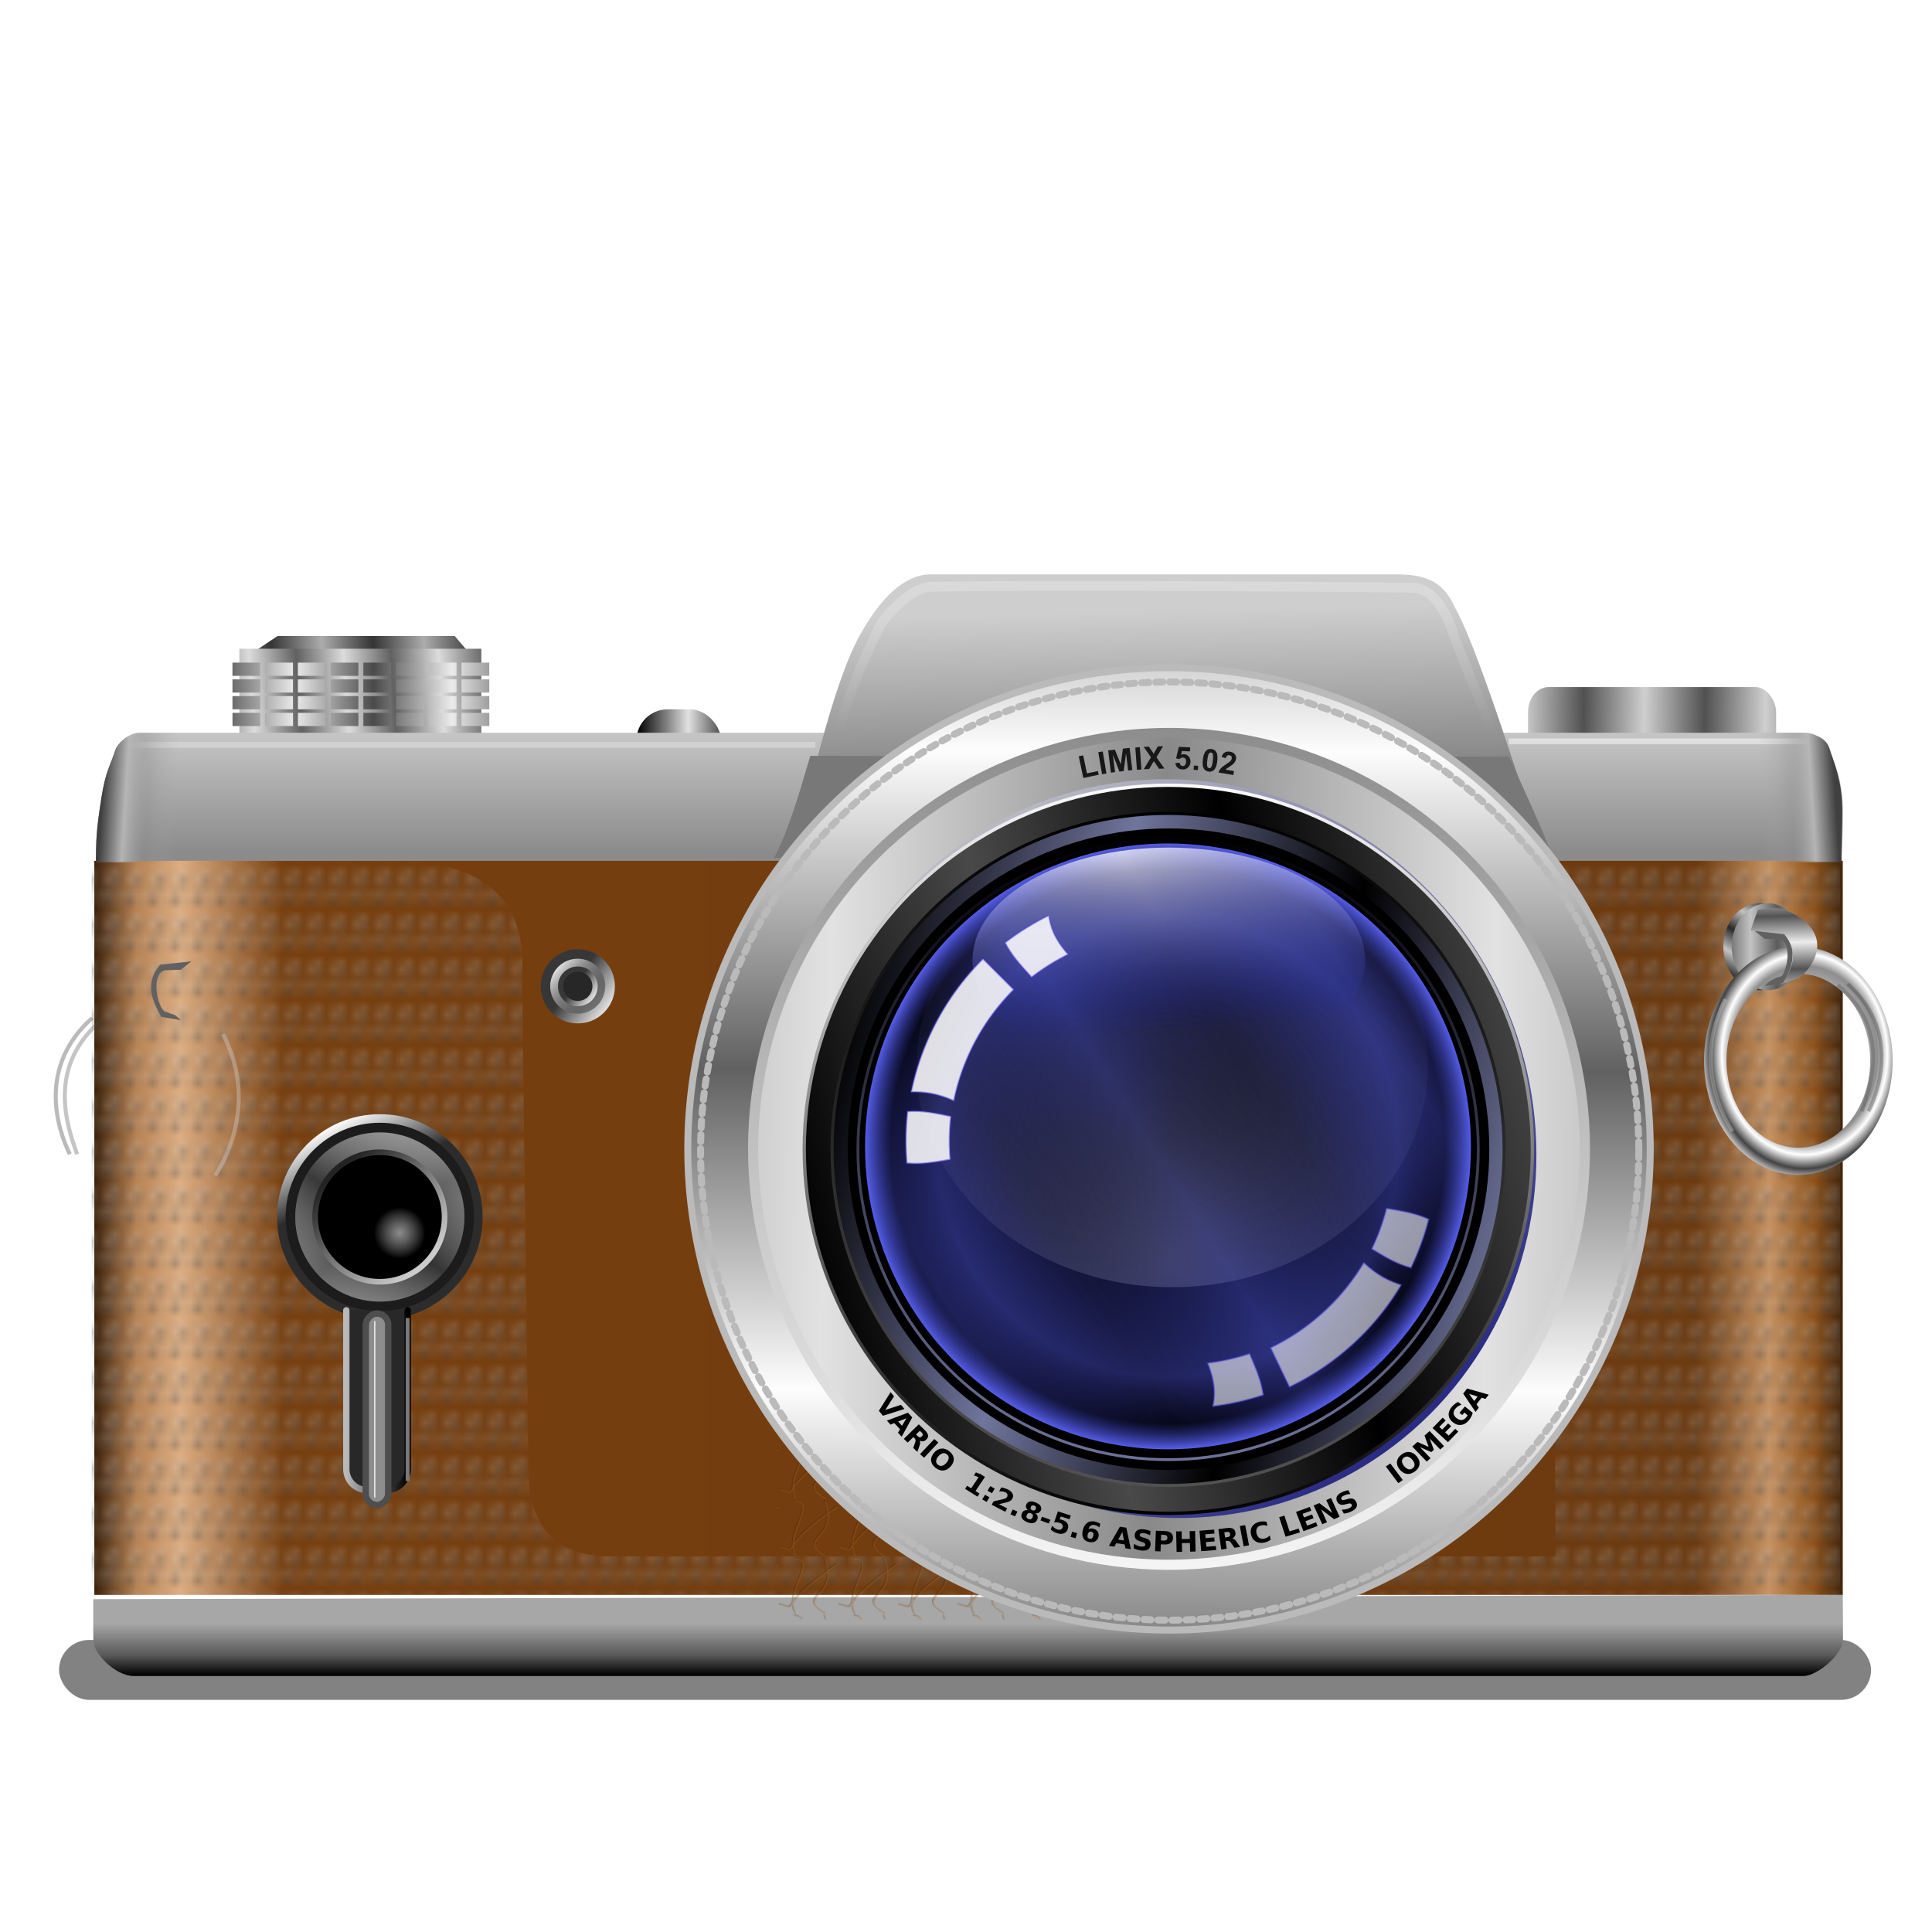 <?xml version="1.0" encoding="UTF-8" standalone="no"?>
<!-- Created with Inkscape (http://www.inkscape.org/) -->
<svg xmlns:dc="http://purl.org/dc/elements/1.1/" xmlns:cc="http://creativecommons.org/ns#" xmlns:rdf="http://www.w3.org/1999/02/22-rdf-syntax-ns#" xmlns:svg="http://www.w3.org/2000/svg" xmlns="http://www.w3.org/2000/svg" xmlns:xlink="http://www.w3.org/1999/xlink" xmlns:sodipodi="http://sodipodi.sourceforge.net/DTD/sodipodi-0.dtd" xmlns:inkscape="http://www.inkscape.org/namespaces/inkscape" id="svg2" inkscape:version="0.92.5 (2060ec1f9f, 2020-04-08)" width="256" height="256" viewBox="0 0 256 256" sodipodi:docname="unity-lens-photos.svg" version="1.1">
 <defs id="defs6">
  <linearGradient id="linearGradient1897" inkscape:collect="always">
   <stop stop-opacity="1" stop-color="#616161" id="stop1893"/>
   <stop stop-opacity="1" stop-color="#fdfdfd" id="stop1895" offset="1"/>
  </linearGradient>
  <pattern inkscape:collect="always" xlink:href="#pattern5777" id="pattern4673" patternTransform="matrix(0.157,0,0,0.157,31.686,115.02)"/>
  <pattern inkscape:collect="always" xlink:href="#pattern5816" id="pattern4653" patternTransform="matrix(0,-0.068,0.073,0,103.206,206.268)"/>
  <pattern inkscape:collect="always" xlink:href="#pattern5820" id="pattern4650" patternTransform="matrix(0,-0.068,0.073,0,151.759,206.457)"/>
  <linearGradient inkscape:collect="always" id="linearGradient5050">
   <stop id="stop5052" stop-color="#404040" stop-opacity="1"/>
   <stop id="stop5058" offset="0.308" stop-color="#b6b6b6" stop-opacity="0.953"/>
   <stop offset="0.606" id="stop5060" stop-color="#8b8b8b" stop-opacity="0.313"/>
   <stop offset="1" id="stop5054" stop-color="#aeaeae" stop-opacity="0"/>
  </linearGradient>
  <linearGradient inkscape:collect="always" id="linearGradient5034">
   <stop id="stop5036" stop-color="#ffffff" stop-opacity="1"/>
   <stop offset="1" id="stop5038" stop-color="#ffffff" stop-opacity="0"/>
  </linearGradient>
  <linearGradient inkscape:collect="always" id="linearGradient4924">
   <stop id="stop4926" stop-color="#616161" stop-opacity="1"/>
   <stop offset="1" id="stop4928" stop-color="#dcdcdc" stop-opacity="1"/>
  </linearGradient>
  <linearGradient inkscape:collect="always" id="linearGradient5884">
   <stop id="stop5886" stop-color="#8791fc" stop-opacity="1"/>
   <stop offset="1" id="stop5888" stop-color="#9ca3f5" stop-opacity="0"/>
  </linearGradient>
  <linearGradient id="linearGradient5878" inkscape:collect="always">
   <stop id="stop5880" stop-color="#9090ee" stop-opacity="0.71"/>
   <stop id="stop5882" offset="1" stop-color="#0000ff" stop-opacity="0"/>
  </linearGradient>
  <linearGradient inkscape:collect="always" id="linearGradient5842">
   <stop id="stop5844" stop-color="#f4f4f4" stop-opacity="1"/>
   <stop offset="1" id="stop5846" stop-color="#8d8d8d" stop-opacity="1"/>
  </linearGradient>
  <linearGradient inkscape:collect="always" id="linearGradient5830">
   <stop id="stop5832" stop-color="#898989" stop-opacity="1"/>
   <stop offset="1" id="stop5834" stop-color="#e2e2e2" stop-opacity="1"/>
  </linearGradient>
  <pattern inkscape:collect="always" xlink:href="#pattern5816" id="pattern5820" patternTransform="matrix(0,-0.433,0.464,0,1022.614,885.003)"/>
  <pattern inkscape:collect="always" xlink:href="#pattern5812" id="pattern5816" patternTransform="matrix(0,-0.433,0.464,0,713.38,883.8)"/>
  <pattern inkscape:collect="always" xlink:href="#pattern5808" id="pattern5812" patternTransform="matrix(0,-0.433,0.464,0,440.244,888.613)"/>
  <pattern inkscape:collect="always" xlink:href="#pattern5804" id="pattern5808" patternTransform="matrix(0,-0.433,0.464,0,139.432,886.207)"/>
  <pattern inkscape:collect="always" xlink:href="#pattern5796" id="pattern5804" patternTransform="matrix(0.44,0,0,0.464,1011.229,640.54)"/>
  <pattern inkscape:collect="always" xlink:href="#pattern5788" id="pattern5796" patternTransform="matrix(0.571,0,0,0.464,206.66,640.54)"/>
  <pattern inkscape:collect="always" xlink:href="#pattern5777" id="pattern5788" patternTransform="matrix(0.571,0,0,0.53,207.863,300.341)"/>
  <linearGradient inkscape:collect="always" id="linearGradient4215">
   <stop id="stop4217" stop-color="#868686" stop-opacity="1"/>
   <stop offset="1" id="stop4219" stop-color="#cecece" stop-opacity="1"/>
  </linearGradient>
  <linearGradient inkscape:collect="always" id="linearGradient4205">
   <stop id="stop4207" stop-color="#000000" stop-opacity="1"/>
   <stop id="stop4213" offset="0.388" stop-color="#595959" stop-opacity="1"/>
   <stop offset="1" id="stop4209" stop-color="#a7a7a7" stop-opacity="1"/>
  </linearGradient>
  <linearGradient inkscape:collect="always" id="linearGradient4197">
   <stop id="stop4199" stop-color="#8b8b8b" stop-opacity="1"/>
   <stop offset="1" id="stop4201" stop-color="#c4c4c4" stop-opacity="1"/>
  </linearGradient>
  <linearGradient inkscape:collect="always" id="linearGradient4177">
   <stop id="stop4179" stop-color="#3a1f08" stop-opacity="1"/>
   <stop id="stop4185" offset="0.024" stop-color="#b57e4d" stop-opacity="0.965"/>
   <stop offset="0.049" id="stop4187" stop-color="#deae82" stop-opacity="1"/>
   <stop id="stop4189" offset="0.108" stop-color="#773f0f" stop-opacity="1"/>
   <stop offset="0.917" id="stop4193" stop-color="#6c3a0f" stop-opacity="1"/>
   <stop offset="0.958" id="stop4191" stop-color="#c79261" stop-opacity="1"/>
   <stop id="stop4195" offset="0.983" stop-color="#8f521a" stop-opacity="1"/>
   <stop offset="1" id="stop4181" stop-color="#40240b" stop-opacity="1"/>
  </linearGradient>
  <linearGradient inkscape:collect="always" xlink:href="#linearGradient4197" id="linearGradient4203" x1="851.23" y1="289.95" x2="851.23" y2="191.5" gradientUnits="userSpaceOnUse" gradientTransform="matrix(0.157,0,0,0.157,-8.803,67.501)"/>
  <linearGradient inkscape:collect="always" xlink:href="#linearGradient4205" id="linearGradient4211" x1="799.72" y1="984.15" x2="799.72" y2="939.91" gradientUnits="userSpaceOnUse" gradientTransform="matrix(0.157,0,0,0.157,-8.803,67.501)"/>
  <linearGradient inkscape:collect="always" xlink:href="#linearGradient4215" id="linearGradient4221" x1="1068.69" y1="219.91" x2="1065.49" y2="85.02" gradientUnits="userSpaceOnUse" gradientTransform="matrix(0.157,0,0,0.157,-8.803,67.501)"/>
  <linearGradient id="linearGradient3759" inkscape:collect="always">
   <stop id="stop3761" stop-color="#ccc" stop-opacity="1"/>
   <stop id="stop3763" offset="1" stop-color="#15177a" stop-opacity="1"/>
  </linearGradient>
  <linearGradient inkscape:collect="always" id="linearGradient2806">
   <stop id="stop2808" stop-color="#9090ee" stop-opacity="0.71"/>
   <stop offset="1" id="stop2810" stop-color="blue" stop-opacity="0.249"/>
  </linearGradient>
  <linearGradient id="linearGradient2788" inkscape:collect="always">
   <stop id="stop2790" stop-color="#ffffff" stop-opacity="0.469"/>
   <stop id="stop2792" offset="1" stop-color="#3539e4" stop-opacity="0"/>
  </linearGradient>
  <linearGradient id="linearGradient2778" inkscape:collect="always">
   <stop id="stop2780" stop-color="#6c6feb" stop-opacity="0"/>
   <stop id="stop2782" offset="1" stop-color="#3539e4" stop-opacity="0.682"/>
  </linearGradient>
  <linearGradient id="linearGradient2764" inkscape:collect="always">
   <stop id="stop2766" stop-color="#0000ff" stop-opacity="0.458"/>
   <stop id="stop2768" offset="1" stop-color="#0000ff" stop-opacity="0.177"/>
  </linearGradient>
  <linearGradient y2="104.83" x2="36.834" y1="56.54" x1="40.19" spreadMethod="reflect" gradientUnits="userSpaceOnUse" id="linearGradient2825" xlink:href="#linearGradient2764" inkscape:collect="always"/>
  <radialGradient r="29.456" fy="63.31" fx="59.05" cy="63.31" cx="59.05" gradientTransform="matrix(1.413,-0.099,0.072,1.449,-28.991,-22.6)" gradientUnits="userSpaceOnUse" id="radialGradient2827" xlink:href="#linearGradient2778" inkscape:collect="always"/>
  <radialGradient r="11.234" fy="56.44" fx="47.06" cy="56.44" cx="47.06" gradientTransform="matrix(0.712,0.396,-0.834,1.501,275.21,-57.414)" gradientUnits="userSpaceOnUse" id="radialGradient2829" xlink:href="#linearGradient2788" inkscape:collect="always"/>
  <linearGradient y2="70.984" x2="85.63" y1="64.52" x1="57.38" gradientUnits="userSpaceOnUse" id="linearGradient2831" xlink:href="#linearGradient5878" inkscape:collect="always"/>
  <linearGradient gradientUnits="userSpaceOnUse" y2="72.904" x2="98.41" y1="48.39" x1="8.605" id="linearGradient3765" xlink:href="#linearGradient3759" inkscape:collect="always"/>
  <linearGradient inkscape:collect="always" xlink:href="#linearGradient2806" id="linearGradient4288" gradientUnits="userSpaceOnUse" x1="57.38" y1="64.52" x2="85.63" y2="70.984"/>
  <linearGradient inkscape:collect="always" xlink:href="#linearGradient4177" id="linearGradient4327" gradientUnits="userSpaceOnUse" x1="135.67" y1="620.11" x2="1611.21" y2="620.11" gradientTransform="matrix(0.157,0,0,0.157,-8.803,67.312)"/>
  <pattern patternUnits="userSpaceOnUse" width="111.53" height="107.28" patternTransform="translate(257.875,302.642)" id="pattern5777">
   <g transform="translate(-435.955,-575.778)" id="g4317">
    <path d="m 438.947,657.937 c 35.365,-54.373 31.391,26.862 106.406,0" id="path4292" inkscape:connector-curvature="0" sodipodi:nodetypes="cc" stroke-dasharray="none" stroke-opacity="1" fill="none" fill-rule="evenodd" stroke="#36220b" stroke-linejoin="miter" stroke-linecap="round" stroke-width="2.546" stroke-miterlimit="4"/>
    <path d="m 438.947,604.309 c 43.535,-19.705 102.08,39.43 107.257,0" id="path4294" inkscape:connector-curvature="0" sodipodi:nodetypes="cc" stroke-dasharray="none" stroke-opacity="1" fill="none" fill-rule="evenodd" stroke="#36220b" stroke-linejoin="miter" stroke-linecap="round" stroke-width="2.546" stroke-miterlimit="4"/>
    <path d="m 455.972,577.069 c -11.311,39.011 -5.607,-12.204 78.315,103.001" id="path4296" inkscape:connector-curvature="0" sodipodi:nodetypes="cc" stroke-dasharray="none" stroke-opacity="1" fill="none" fill-rule="evenodd" stroke="#36220b" stroke-linejoin="miter" stroke-linecap="round" stroke-width="2.546" stroke-miterlimit="4"/>
    <path sodipodi:nodetypes="cc" inkscape:connector-curvature="0" id="path4305" d="m 437.245,659.64 c 35.365,-54.373 31.391,26.862 106.406,0" stroke-dasharray="none" stroke-opacity="1" fill="none" fill-rule="evenodd" stroke="#a7661b" stroke-linejoin="miter" stroke-linecap="round" stroke-width="2.546" stroke-miterlimit="4"/>
    <path sodipodi:nodetypes="cc" inkscape:connector-curvature="0" id="path4307" d="m 437.245,606.011 c 43.535,-19.705 102.08,39.43 107.257,0" stroke-dasharray="none" stroke-opacity="1" fill="none" fill-rule="evenodd" stroke="#a7661b" stroke-linejoin="miter" stroke-linecap="round" stroke-width="2.546" stroke-miterlimit="4"/>
    <path sodipodi:nodetypes="cc" inkscape:connector-curvature="0" id="path4309" d="m 454.27,578.771 c -11.311,39.011 -5.607,-12.204 78.315,103.001" stroke-dasharray="none" stroke-opacity="1" fill="none" fill-rule="evenodd" stroke="#a7661b" stroke-linejoin="miter" stroke-linecap="round" stroke-width="2.546" stroke-miterlimit="4"/>
   </g>
  </pattern>
  <linearGradient inkscape:collect="always" xlink:href="#linearGradient1897" id="linearGradient5836" x1="-639.48" y1="489.22" x2="-638.38" y2="219.59" gradientUnits="userSpaceOnUse" spreadMethod="reflect" gradientTransform="matrix(0.157,0,0,0.157,255.69,65.045)"/>
  <linearGradient inkscape:collect="always" xlink:href="#linearGradient5830" id="linearGradient5840" gradientUnits="userSpaceOnUse" spreadMethod="reflect" x1="-646.69" y1="543.27" x2="-638.38" y2="219.59" gradientTransform="matrix(0.136,0,0,0.136,-65.111,79.534)"/>
  <linearGradient inkscape:collect="always" xlink:href="#linearGradient5842" id="linearGradient5848" x1="-892.57" y1="-641.93" x2="-218.02" y2="-641.93" gradientUnits="userSpaceOnUse" gradientTransform="matrix(0.165,0,0,0.165,-60.388,261.074)"/>
  <linearGradient inkscape:collect="always" xlink:href="#linearGradient5884" id="linearGradient5890" x1="15.788" y1="63.31" x2="24.859" y2="64.36" gradientUnits="userSpaceOnUse"/>
  <linearGradient id="linearGradient3853">
   <stop id="stop3857" stop-color="#4d55da" stop-opacity="0.295"/>
   <stop offset="1" id="stop3859" stop-color="#2b319a" stop-opacity="0"/>
  </linearGradient>
  <linearGradient id="linearGradient3843">
   <stop id="stop3845" stop-color="#ffffff" stop-opacity="1"/>
   <stop offset="1" id="stop3847" stop-color="#040caa" stop-opacity="0"/>
  </linearGradient>
  <linearGradient id="linearGradient3827">
   <stop id="stop3837" stop-color="#373ebc" stop-opacity="0"/>
   <stop offset="0.762" id="stop3839" stop-color="#4d55da" stop-opacity="0.419"/>
   <stop id="stop3835" offset="0.915" stop-color="#2b319a" stop-opacity="0.171"/>
   <stop offset="1" id="stop3831" stop-color="#5961ed" stop-opacity="1"/>
  </linearGradient>
  <linearGradient id="linearGradient3817">
   <stop id="stop3819" stop-color="#ffffff" stop-opacity="0.238"/>
   <stop offset="1" id="stop3821" stop-color="#000000" stop-opacity="0"/>
  </linearGradient>
  <linearGradient inkscape:collect="always" id="linearGradient3801">
   <stop id="stop3803" stop-color="#000000" stop-opacity="1"/>
   <stop offset="1" id="stop3805" stop-color="#000000" stop-opacity="0"/>
  </linearGradient>
  <linearGradient id="linearGradient3785">
   <stop id="stop3787" stop-color="#000000" stop-opacity="1"/>
   <stop id="stop3789" offset="1" stop-color="#535353" stop-opacity="1"/>
  </linearGradient>
  <linearGradient id="linearGradient3779">
   <stop id="stop3781" stop-color="#000000" stop-opacity="1"/>
   <stop id="stop3783" offset="1" stop-color="#70759d" stop-opacity="1"/>
  </linearGradient>
  <linearGradient id="linearGradient3765-6">
   <stop id="stop3767" stop-color="#000000" stop-opacity="1"/>
   <stop offset="1" id="stop3769" stop-color="#494949" stop-opacity="1"/>
  </linearGradient>
  <linearGradient id="linearGradient3757">
   <stop id="stop3759" stop-color="#000000" stop-opacity="1"/>
   <stop offset="1" id="stop3761-2" stop-color="#ffffff" stop-opacity="1"/>
  </linearGradient>
  <filter inkscape:collect="always" id="filter3930">
   <feGaussianBlur inkscape:collect="always" id="feGaussianBlur3932"/>
  </filter>
  <linearGradient inkscape:collect="always" xlink:href="#linearGradient3765-6" id="linearGradient3996" gradientUnits="userSpaceOnUse" spreadMethod="reflect" x1="206.46" y1="294.86" x2="348.25" y2="258.67"/>
  <linearGradient inkscape:collect="always" xlink:href="#linearGradient3757" id="linearGradient3998" gradientUnits="userSpaceOnUse" x1="429.03" y1="460.68" x2="427.66" y2="29.367"/>
  <linearGradient inkscape:collect="always" xlink:href="#linearGradient3779" id="linearGradient4000" gradientUnits="userSpaceOnUse" spreadMethod="reflect" x1="206.46" y1="294.86" x2="348.25" y2="258.67"/>
  <linearGradient inkscape:collect="always" xlink:href="#linearGradient3785" id="linearGradient4002" gradientUnits="userSpaceOnUse" x1="429.03" y1="460.68" x2="427.66" y2="29.367"/>
  <linearGradient inkscape:collect="always" xlink:href="#linearGradient3801" id="linearGradient4006" gradientUnits="userSpaceOnUse" x1="207.88" y1="247.1" x2="625.67" y2="247.1"/>
  <linearGradient inkscape:collect="always" xlink:href="#linearGradient3779" id="linearGradient4008" gradientUnits="userSpaceOnUse" x1="429.03" y1="460.68" x2="427.66" y2="29.367"/>
  <radialGradient inkscape:collect="always" xlink:href="#linearGradient3817" id="radialGradient4010" gradientUnits="userSpaceOnUse" gradientTransform="matrix(-2.168,-0.021,0.01,-2.545,1319.871,228.713)" cx="416.78" cy="61.989" fx="416.78" fy="61.989" r="207.94"/>
  <radialGradient inkscape:collect="always" xlink:href="#linearGradient3827" id="radialGradient4012" gradientUnits="userSpaceOnUse" cx="416.78" cy="247.1" fx="416.78" fy="247.1" r="207.94"/>
  <linearGradient inkscape:collect="always" xlink:href="#linearGradient3843" id="linearGradient4014" gradientUnits="userSpaceOnUse" x1="404.02" y1="81.58" x2="412.33" y2="198.45"/>
  <linearGradient inkscape:collect="always" xlink:href="#linearGradient3853" id="linearGradient4016" gradientUnits="userSpaceOnUse" spreadMethod="reflect" x1="414.09" y1="233.56" x2="488.6" y2="280.6"/>
  <linearGradient id="linearGradient9230" inkscape:collect="always">
   <stop id="stop9232" stop-color="#000000" stop-opacity="1"/>
   <stop id="stop9234" offset="1" stop-color="#e1e1e1" stop-opacity="1"/>
  </linearGradient>
  <linearGradient id="linearGradient9169" inkscape:collect="always">
   <stop id="stop9171" stop-color="#515151" stop-opacity="1"/>
   <stop id="stop9173" offset="1" stop-color="#cfcfcf" stop-opacity="1"/>
  </linearGradient>
  <linearGradient id="linearGradient9122" inkscape:collect="always">
   <stop id="stop9124" stop-color="#343434" stop-opacity="1"/>
   <stop id="stop9126" offset="1" stop-color="#acacac" stop-opacity="1"/>
  </linearGradient>
  <linearGradient id="linearGradient9112" inkscape:collect="always">
   <stop id="stop9114" stop-color="#ebebeb" stop-opacity="1"/>
   <stop id="stop9116" offset="1" stop-color="#4a4a4a" stop-opacity="1"/>
  </linearGradient>
  <linearGradient id="linearGradient8921" inkscape:collect="always">
   <stop id="stop8923" stop-color="#e1e1e1" stop-opacity="1"/>
   <stop id="stop8925" offset="1" stop-color="#242424" stop-opacity="0"/>
  </linearGradient>
  <linearGradient id="linearGradient8911" inkscape:collect="always">
   <stop id="stop8913" stop-color="#373737" stop-opacity="1"/>
   <stop id="stop8915" offset="1" stop-color="#dbdbdb" stop-opacity="1"/>
  </linearGradient>
  <linearGradient inkscape:collect="always" id="linearGradient7349">
   <stop id="stop7351" stop-color="#c3c3c3" stop-opacity="1"/>
   <stop offset="1" id="stop7353" stop-color="#2a2a2a" stop-opacity="1"/>
  </linearGradient>
  <linearGradient id="linearGradient7331" inkscape:collect="always">
   <stop id="stop7333" stop-color="#c3c3c3" stop-opacity="1"/>
   <stop id="stop7335" offset="1" stop-color="#5b5b5b" stop-opacity="1"/>
  </linearGradient>
  <linearGradient id="linearGradient7319" inkscape:collect="always">
   <stop id="stop7321" stop-color="#ececec" stop-opacity="1"/>
   <stop id="stop7323" offset="1" stop-color="#535353" stop-opacity="1"/>
  </linearGradient>
  <linearGradient id="linearGradient7297" inkscape:collect="always">
   <stop id="stop7299" stop-color="#8d8d8d" stop-opacity="1"/>
   <stop offset="0.653" id="stop7309" stop-color="#aaaaaa" stop-opacity="1"/>
   <stop offset="0.775" id="stop7305" stop-color="#8d8d8d" stop-opacity="1"/>
   <stop id="stop7307" offset="0.878" stop-color="#ffffff" stop-opacity="1"/>
   <stop id="stop7301" offset="1" stop-color="#434343" stop-opacity="1"/>
  </linearGradient>
  <filter height="1.03" y="-0.015" width="1.114" x="-0.057" id="filter7359" inkscape:collect="always" color-interpolation-filters="sRGB">
   <feGaussianBlur id="feGaussianBlur7361" inkscape:collect="always"/>
  </filter>
  <filter height="1.031" y="-0.015" width="1.109" x="-0.055" id="filter7375" inkscape:collect="always" color-interpolation-filters="sRGB">
   <feGaussianBlur id="feGaussianBlur7377" inkscape:collect="always"/>
  </filter>
  <filter height="1.028" y="-0.014" width="1.168" x="-0.084" id="filter7383" inkscape:collect="always" color-interpolation-filters="sRGB">
   <feGaussianBlur id="feGaussianBlur7385" inkscape:collect="always"/>
  </filter>
  <linearGradient y2="-377.1" x2="-67.36" y1="-400.7" x1="-81.24" spreadMethod="reflect" gradientTransform="translate(11.11)" gradientUnits="userSpaceOnUse" id="linearGradient7415" xlink:href="#linearGradient7349" inkscape:collect="always"/>
  <linearGradient y2="-356.96" x2="-110.41" y1="-356.96" x1="-145.82" spreadMethod="reflect" gradientUnits="userSpaceOnUse" id="linearGradient7417" xlink:href="#linearGradient7331" inkscape:collect="always"/>
  <radialGradient r="124.91" fy="-215.54" fx="-41.635" cy="-215.54" cx="-41.635" spreadMethod="reflect" gradientTransform="matrix(1,0,0,1.211,-104.852,46.883)" gradientUnits="userSpaceOnUse" id="radialGradient7419" xlink:href="#linearGradient7297" inkscape:collect="always"/>
  <linearGradient y2="-391.26" x2="-115.45" y1="-355.85" x1="-116.62" spreadMethod="reflect" gradientTransform="translate(-16.665,-6.944)" gradientUnits="userSpaceOnUse" id="linearGradient7421" xlink:href="#linearGradient7319" inkscape:collect="always"/>
  <linearGradient gradientUnits="userSpaceOnUse" y2="205.24" x2="399.33" y1="155.99" x1="332.51" id="linearGradient8917" xlink:href="#linearGradient8911" inkscape:collect="always"/>
  <linearGradient gradientUnits="userSpaceOnUse" y2="199.38" x2="375.3" y1="129.01" x1="296.72" id="linearGradient8927" xlink:href="#linearGradient8921" inkscape:collect="always"/>
  <linearGradient gradientTransform="matrix(0.535,0,0,0.535,157.689,77.48)" y2="205.24" x2="399.33" y1="155.99" x1="332.51" gradientUnits="userSpaceOnUse" id="linearGradient8931" xlink:href="#linearGradient8911" inkscape:collect="always"/>
  <linearGradient gradientTransform="matrix(0.131,0,0,0.114,-25.028,193.801)" spreadMethod="reflect" gradientUnits="userSpaceOnUse" y2="-893.23" x2="568.63" y1="-893.23" x1="489.07" id="linearGradient9118" xlink:href="#linearGradient9112" inkscape:collect="always"/>
  <linearGradient spreadMethod="reflect" gradientUnits="userSpaceOnUse" y2="-888.41" x2="541.39" y1="-884.89" x1="493.76" id="linearGradient9128" xlink:href="#linearGradient4924" inkscape:collect="always" gradientTransform="matrix(0.131,0,0,0.131,-25.028,208.051)"/>
  <linearGradient gradientTransform="matrix(0.131,0,0,0.131,-25.028,206.364)" y2="-895.45" x2="518.39" y1="-891.93" x1="466.78" spreadMethod="reflect" gradientUnits="userSpaceOnUse" id="linearGradient9133" xlink:href="#linearGradient9122" inkscape:collect="always"/>
  <linearGradient gradientTransform="matrix(0.145,0,0,0.176,24.647,222.642)" spreadMethod="reflect" gradientUnits="userSpaceOnUse" y2="-702.96" x2="1332.23" y1="-703.77" x1="1276.88" id="linearGradient9175" xlink:href="#linearGradient9169" inkscape:collect="always"/>
  <linearGradient gradientTransform="matrix(0.168,0,0,0.168,-104.668,49.893)" spreadMethod="reflect" gradientUnits="userSpaceOnUse" y2="299.07" x2="1165.79" y1="299.07" x1="1125.91" id="linearGradient9236" xlink:href="#linearGradient9230" inkscape:collect="always"/>
  <linearGradient inkscape:collect="always" xlink:href="#linearGradient5034" id="linearGradient5040" x1="1018.32" y1="59.98" x2="1018.47" y2="190.11" gradientUnits="userSpaceOnUse" gradientTransform="matrix(0.157,0,0,0.157,-8.803,67.501)"/>
  <linearGradient inkscape:collect="always" xlink:href="#linearGradient5050" id="linearGradient5056" x1="142.58" y1="239.17" x2="206.42" y2="243.12" gradientUnits="userSpaceOnUse" gradientTransform="matrix(0.157,0,0,0.157,-8.803,67.501)"/>
  <linearGradient inkscape:collect="always" xlink:href="#linearGradient5050" id="linearGradient5064" gradientUnits="userSpaceOnUse" x1="142.58" y1="239.17" x2="206.42" y2="243.12" gradientTransform="matrix(-0.157,0,0,0.157,265.543,67.476)"/>
  <filter inkscape:collect="always" id="filter5072" x="-0.012" width="1.025" y="-0.375" height="1.75" color-interpolation-filters="sRGB">
   <feGaussianBlur inkscape:collect="always" id="feGaussianBlur5074"/>
  </filter>
  <linearGradient id="linearGradient7265" inkscape:collect="always">
   <stop id="stop7267" stop-color="#b9b9b9" stop-opacity="1"/>
   <stop id="stop7269" offset="1" stop-color="#000000" stop-opacity="1"/>
  </linearGradient>
  <linearGradient id="linearGradient7248" inkscape:collect="always">
   <stop id="stop7250" stop-color="#d7d7d7" stop-opacity="0.647"/>
   <stop id="stop7252" offset="1" stop-color="#ffffff" stop-opacity="0"/>
  </linearGradient>
  <linearGradient id="linearGradient7238" inkscape:collect="always">
   <stop id="stop7240" stop-color="#232323" stop-opacity="1"/>
   <stop id="stop7242" offset="1" stop-color="#cdcdcd" stop-opacity="1"/>
  </linearGradient>
  <linearGradient inkscape:collect="always" id="linearGradient7228">
   <stop id="stop7230" stop-color="#1c1c1c" stop-opacity="0.62"/>
   <stop offset="1" id="stop7232" stop-color="#dfdfdf" stop-opacity="0.437"/>
  </linearGradient>
  <linearGradient id="linearGradient7198" inkscape:collect="always">
   <stop id="stop7200" stop-color="#2c2c2c" stop-opacity="1"/>
   <stop id="stop7202" offset="1" stop-color="#ffffff" stop-opacity="1"/>
  </linearGradient>
  <linearGradient gradientUnits="userSpaceOnUse" y2="76.82" x2="384.97" y1="129.6" x1="411.38" id="linearGradient7204" xlink:href="#linearGradient7198" inkscape:collect="always"/>
  <linearGradient spreadMethod="reflect" gradientUnits="userSpaceOnUse" y2="89.72" x2="398.12" y1="157.74" x1="446.31" id="linearGradient7216" xlink:href="#linearGradient7228" inkscape:collect="always"/>
  <linearGradient y2="92.07" x2="479.05" y1="158.92" x1="431.06" spreadMethod="reflect" gradientUnits="userSpaceOnUse" id="linearGradient7226" xlink:href="#linearGradient7228" inkscape:collect="always"/>
  <linearGradient gradientUnits="userSpaceOnUse" y2="194.1" x2="475.53" y1="113.18" x1="399.39" id="linearGradient7244" xlink:href="#linearGradient7238" inkscape:collect="always"/>
  <radialGradient gradientUnits="userSpaceOnUse" r="22.87" fy="168.3" fx="453.3" cy="168.3" cx="453.3" id="radialGradient7254" xlink:href="#linearGradient7248" inkscape:collect="always"/>
  <linearGradient gradientTransform="translate(486.721,-728.323)" gradientUnits="userSpaceOnUse" y2="-7.623" x2="-84.44" y1="-7.623" x1="-132.53" id="linearGradient7271" xlink:href="#linearGradient7265" inkscape:collect="always"/>
  <pattern patternUnits="userSpaceOnUse" width="2.677" height="5.168" patternTransform="translate(-10.278,31.016)" id="pattern5552">
   <g id="g5530" transform="translate(123.888,-75.16)" opacity="0.657">
    <rect y="75.16" x="-123.85" height="5.083" width="2.626" id="rect5532" stroke-miterlimit="4" opacity="1" stroke-dasharray="none" stroke-opacity="1" fill="#747474" fill-rule="nonzero" stroke="none" stroke-linejoin="round" fill-opacity="0.225" stroke-linecap="round" stroke-width="1"/>
    <g transform="matrix(0.018,0.003,-0.003,0.018,-139.026,73.775)" id="g5534">
     <path sodipodi:nodetypes="ccccc" d="m 859.905,107.598 44.553,-10.606 19.339,91.153 -44.553,10.606 z" id="path5536" inkscape:connector-curvature="0" stroke-miterlimit="4" opacity="1" stroke-dasharray="none" stroke-opacity="1" fill="#efefef" fill-rule="nonzero" stroke="none" stroke-linejoin="round" fill-opacity="0.716" stroke-linecap="round" stroke-width="2.2"/>
     <path inkscape:connector-curvature="0" id="path5538" d="m 904.457,96.992 19.339,91.153 -46.851,9.835 -7.706,-45.163 c 0,0 22.645,-35.479 35.218,-55.825 z" sodipodi:nodetypes="ccccc" stroke-miterlimit="4" opacity="1" stroke-dasharray="none" stroke-opacity="1" fill="#000000" fill-rule="nonzero" stroke="none" stroke-linejoin="round" fill-opacity="0.705" stroke-linecap="round" stroke-width="2.2"/>
    </g>
    <g id="g5540" transform="matrix(0.018,0.003,-0.003,0.018,-136.375,73.704)">
     <path sodipodi:nodetypes="ccccc" inkscape:connector-curvature="0" id="path5542" d="m 813.305,116.331 45.259,-10.738 19.339,91.153 -45.259,10.738 z" stroke-miterlimit="4" opacity="1" stroke-dasharray="none" stroke-opacity="1" fill="#efefef" fill-rule="nonzero" stroke="none" stroke-linejoin="round" fill-opacity="0.716" stroke-linecap="round" stroke-width="2.2"/>
     <path sodipodi:nodetypes="cccc" d="m 877.489,197.97 -44.846,9.514 c 12.683,-18.404 37.19,-54.519 37.19,-54.519 z" id="path5544" inkscape:connector-curvature="0" stroke-miterlimit="4" opacity="1" stroke-dasharray="none" stroke-opacity="1" fill="#000000" fill-rule="nonzero" stroke="none" stroke-linejoin="round" fill-opacity="0.705" stroke-linecap="round" stroke-width="2.2"/>
    </g>
    <g transform="matrix(0.018,0.003,-0.003,0.018,-137.663,71.286)" id="g5546">
     <path d="m 813.305,116.331 91.153,-19.339 19.339,91.153 -91.153,19.339 z" id="path5548" inkscape:connector-curvature="0" stroke-miterlimit="4" opacity="1" stroke-dasharray="none" stroke-opacity="1" fill="#efefef" fill-rule="nonzero" stroke="none" stroke-linejoin="round" fill-opacity="0.716" stroke-linecap="round" stroke-width="2.2"/>
     <path inkscape:connector-curvature="0" id="path5550" d="m 904.457,96.992 19.339,91.153 -91.153,19.339 c 34.122,-50.5 36.179,-52.694 71.814,-110.492 z" sodipodi:nodetypes="cccc" stroke-miterlimit="4" opacity="1" stroke-dasharray="none" stroke-opacity="1" fill="#000000" fill-rule="nonzero" stroke="none" stroke-linejoin="round" fill-opacity="0.705" stroke-linecap="round" stroke-width="2.2"/>
    </g>
   </g>
  </pattern>
  <filter inkscape:collect="always" id="filter1232" x="-0.068" width="1.136" y="-0.076" height="1.152" color-interpolation-filters="sRGB">
   <feGaussianBlur inkscape:collect="always" id="feGaussianBlur1234"/>
  </filter>
  <filter inkscape:collect="always" id="filter1252" x="-0.137" width="1.273" y="-0.089" height="1.179" color-interpolation-filters="sRGB">
   <feGaussianBlur inkscape:collect="always" id="feGaussianBlur1254"/>
  </filter>
 </defs>
 <sodipodi:namedview pagecolor="#ff0000" bordercolor="#666666" borderopacity="1" objecttolerance="10" gridtolerance="10" guidetolerance="10" inkscape:pageopacity="0" inkscape:pageshadow="2" inkscape:window-width="1920" inkscape:window-height="1056" id="namedview4" showgrid="false" inkscape:zoom="3.4414062" inkscape:cx="128" inkscape:cy="128" inkscape:window-x="0" inkscape:window-y="0" inkscape:window-maximized="1" inkscape:current-layer="svg2" inkscape:snap-global="false"/>
 <rect rx="25.27" stroke-miterlimit="4" id="rect5066" width="1529.32" height="50.54" x="105.89" y="954.17" ry="25.27" transform="matrix(0.157,0,0,0.157,-8.803,67.501)" opacity="1" stroke-dasharray="none" stroke-opacity="0.469" fill="#000000" filter="url(#filter5072)" stroke="none" stroke-linejoin="round" fill-opacity="0.49" stroke-linecap="round" stroke-width="5" stroke-dashoffset="0"/>
 <rect rx="4.134" stroke-miterlimit="4" id="rect9228" width="11.222" height="12.206" x="84.33" y="93.99" ry="4.134" opacity="1" stroke-dasharray="none" stroke-opacity="1" fill="url(#linearGradient9236)" stroke="none" stroke-linejoin="round" fill-opacity="1" stroke-linecap="round" stroke-width="6" stroke-dashoffset="0"/>
 <rect rx="2.725" stroke-miterlimit="4" id="rect9167" width="32.874" height="16.11" x="202.47" y="91.04" ry="3.305" opacity="1" stroke-dasharray="none" stroke-opacity="1" fill="url(#linearGradient9175)" stroke="none" stroke-linejoin="round" fill-opacity="1" stroke-linecap="round" stroke-width="6.608" stroke-dashoffset="0"/>
 <path stroke-miterlimit="4" id="path9131" d="m 36.784,84.273 23.467,0 3.528,4.141 -32.057,-0.767 z" inkscape:connector-curvature="0" sodipodi:nodetypes="ccccc" opacity="1" stroke-dasharray="none" stroke-opacity="1" fill="url(#linearGradient9133)" stroke="none" stroke-linejoin="round" fill-opacity="1" stroke-linecap="round" stroke-width="6" stroke-dashoffset="0"/>
 <path stroke-miterlimit="4" inkscape:connector-curvature="0" d="m 31.722,85.96 32.057,0 0,11.504 -32.057,0 z" id="rect9120" opacity="1" stroke-dasharray="none" stroke-opacity="1" fill="url(#linearGradient9128)" stroke="none" stroke-linejoin="round" fill-opacity="1" stroke-linecap="round" stroke-width="6" stroke-dashoffset="0"/>
 <path stroke-miterlimit="4" d="m 30.802,87.801 0,1.751 3.681,0 0,-1.751 -3.681,0 z m 4.335,0 0,1.751 3.681,0 0,-1.751 -3.681,0 z m 4.335,0 0,1.751 3.681,0 0,-1.751 -3.681,0 z m 4.335,0 0,1.751 3.681,0 0,-1.751 -3.681,0 z m 4.335,0 0,1.751 3.681,0 0,-1.751 -3.681,0 z m 4.335,0 0,1.751 3.681,0 0,-1.751 -3.681,0 z m 4.335,0 0,1.751 3.681,0 0,-1.751 -3.681,0 z m 4.335,0 0,1.751 3.681,0 0,-1.751 -3.681,0 z m -30.345,2.218 0,1.751 3.681,0 0,-1.751 -3.681,0 z m 4.335,0 0,1.751 3.681,0 0,-1.751 -3.681,0 z m 4.335,0 0,1.751 3.681,0 0,-1.751 -3.681,0 z m 4.335,0 0,1.751 3.681,0 0,-1.751 -3.681,0 z m 4.335,0 0,1.751 3.681,0 0,-1.751 -3.681,0 z m 4.335,0 0,1.751 3.681,0 0,-1.751 -3.681,0 z m 4.335,0 0,1.751 3.681,0 0,-1.751 -3.681,0 z m 4.335,0 0,1.751 3.681,0 0,-1.751 -3.681,0 z m -30.345,2.217 0,1.751 3.681,0 0,-1.751 -3.681,0 z m 4.335,0 0,1.751 3.681,0 0,-1.751 -3.681,0 z m 4.335,0 0,1.751 3.681,0 0,-1.751 -3.681,0 z m 4.335,0 0,1.751 3.681,0 0,-1.751 -3.681,0 z m 4.335,0 0,1.751 3.681,0 0,-1.751 -3.681,0 z m 4.335,0 0,1.751 3.681,0 0,-1.751 -3.681,0 z m 4.335,0 0,1.751 3.681,0 0,-1.751 -3.681,0 z m 4.335,0 0,1.751 3.681,0 0,-1.751 -3.681,0 z m -30.345,2.218 0,1.751 3.681,0 0,-1.751 -3.681,0 z m 4.335,0 0,1.751 3.681,0 0,-1.751 -3.681,0 z m 4.335,0 0,1.751 3.681,0 0,-1.751 -3.681,0 z m 4.335,0 0,1.751 3.681,0 0,-1.751 -3.681,0 z m 4.335,0 0,1.751 3.681,0 0,-1.751 -3.681,0 z m 4.335,0 0,1.751 3.681,0 0,-1.751 -3.681,0 z m 4.335,0 0,1.751 3.681,0 0,-1.751 -3.681,0 z m 4.335,0 0,1.751 3.681,0 0,-1.751 -3.681,0 z" id="rect9047" inkscape:connector-curvature="0" opacity="1" stroke-dasharray="none" stroke-opacity="1" fill="url(#linearGradient9118)" stroke="none" stroke-linejoin="round" fill-opacity="1" stroke-linecap="round" stroke-width="6" stroke-dashoffset="0"/>
 <path stroke-miterlimit="4" d="m 18.552,97.097 220.911,0 c 2.611,0 4.713,5.333 4.713,10.085 0,4.752 -0.189,7.069 -0.189,7.069 l -231.291,0 c 0.069,-3.138 0.004,-3.883 0.744,-8.577 0.554,-3.518 1.172,-4.209 1.802,-6.197 0.362,-1.143 1.95,-2.38 3.31,-2.38 z" id="rect4140" inkscape:connector-curvature="0" sodipodi:nodetypes="sssccsss" opacity="1" stroke-dasharray="none" stroke-opacity="1" fill="url(#linearGradient4203)" stroke="none" stroke-linejoin="round" fill-opacity="1" stroke-linecap="round" stroke-width="1" stroke-dashoffset="0"/>
 <path stroke-miterlimit="4" d="m 12.361,211.898 231.815,-0.566 c 0.026,1.057 0.031,5.301 0.031,5.957 0,1.88 -3.376,4.79 -5.255,4.79 H 17.703 c -2.437,-0.007 -5.395,-3.066 -5.333,-4.697 -0.028,-0.914 -0.005,-5.25 -0.009,-6.05 z" id="rect4143" inkscape:connector-curvature="0" sodipodi:nodetypes="cccscccc" opacity="1" stroke-dasharray="none" stroke-opacity="1" fill="url(#linearGradient4211)" stroke="none" stroke-linejoin="round" fill-opacity="1" stroke-linecap="round" stroke-width="1" stroke-dashoffset="0"/>
 <path stroke-miterlimit="4" d="m 123.249,76.105 61.831,0 c 3.969,0 6.221,1.029 7.729,4.432 3.467,6.167 9.967,27.979 11.969,32.961 l -100.098,0 c 2.541,-7.815 5.405,-22.473 9.339,-29.482 2.689,-4.789 5.746,-7.824 9.23,-7.911 z" id="rect4146" inkscape:connector-curvature="0" sodipodi:nodetypes="ccccccc" opacity="1" stroke-dasharray="none" stroke-opacity="1" fill="url(#linearGradient4221)" stroke="none" stroke-linejoin="round" fill-opacity="1" stroke-linecap="round" stroke-width="1" stroke-dashoffset="0"/>
 <rect width="17.512" height="16.844" x="31.685" y="115.02" id="rect5786" fill="url(#pattern4673)" stroke="none"/>
 <path stroke-miterlimit="4" id="path4325" d="M 12.498,114.063 H 244.176 v 97.269 H 12.498 Z" inkscape:connector-curvature="0" sodipodi:nodetypes="ccccc" opacity="1" stroke-dasharray="none" stroke-opacity="1" fill="url(#linearGradient4327)" stroke="none" stroke-linejoin="round" fill-opacity="1" stroke-linecap="round" stroke-width="1" stroke-dashoffset="0"/>
 <path inkscape:connector-curvature="0" d="m 12.148,114.295 h 43.702 c 9.47,0.873 13.805,6.18 13.324,14.458 l 0.85,66.339 c 0.069,5.412 2.151,11.103 10.784,11.143 l 125.308,0.001 -0.429,-91.575 38.137,-0.368 0,96.986 H 12.148 Z" id="path5400" stroke-miterlimit="4" sodipodi:nodetypes="ccccccccccc" opacity="0.645" stroke-dasharray="none" stroke-opacity="1" fill="url(#pattern5552)" stroke="none" stroke-linejoin="round" fill-opacity="1" stroke-linecap="round" stroke-width="1" stroke-dashoffset="0"/>
 <path stroke-miterlimit="4" inkscape:connector-curvature="0" id="path5814" d="m 102.849,214.582 0,-100.376 47.008,0 0,100.376 z" opacity="0.278" stroke-dasharray="none" stroke-opacity="1" fill="url(#pattern4653)" stroke="none" stroke-linejoin="round" fill-opacity="1" stroke-linecap="round" stroke-width="1" stroke-dashoffset="0"/>
 <path stroke-miterlimit="4" d="m 151.403,214.771 0,-100.376 47.008,0 0,100.376 z" id="path5818" inkscape:connector-curvature="0" opacity="0.278" stroke-dasharray="none" stroke-opacity="1" fill="url(#pattern4650)" stroke="none" stroke-linejoin="round" fill-opacity="1" stroke-linecap="round" stroke-width="1" stroke-dashoffset="0"/>
 <path stroke-miterlimit="4" sodipodi:nodetypes="ccccc" inkscape:connector-curvature="0" id="path4895" d="m 199.939,100.251 c 1.048,2.286 5.103,11.026 5.806,13.44 H 102.562 c 2.231,-4.217 3.86,-10.45 4.806,-13.538 41.085,0.117 55.3,0.207 92.571,0.097 z" opacity="1" stroke-dasharray="none" stroke-opacity="1" fill="#787878" stroke="none" stroke-linejoin="round" fill-opacity="1" stroke-linecap="round" stroke-width="0.992" stroke-dashoffset="0"/>
 <circle stroke-miterlimit="4" id="path5828" cx="154.9" cy="152.23" r="63.763" opacity="1" stroke-dasharray="none" stroke-opacity="1" fill="url(#linearGradient5836)" stroke="#bababa" stroke-linejoin="round" fill-opacity="1" stroke-linecap="round" stroke-width="0.927" stroke-dashoffset="0"/>
 <circle stroke-miterlimit="4" id="path5826" cx="154.99" cy="152.52" r="62.16" opacity="1" stroke-dasharray="0.927 0.927" stroke-opacity="1" fill="none" stroke="#bababa" stroke-linejoin="round" fill-opacity="1" stroke-linecap="round" stroke-width="0.927" stroke-dashoffset="0"/>
 <circle stroke-miterlimit="4" r="55.11" cy="154.9" cx="-152.23" id="circle5838" transform="rotate(-90)" opacity="1" stroke-dasharray="none" stroke-opacity="1" fill="url(#linearGradient5840)" stroke="url(#linearGradient5848)" stroke-linejoin="round" fill-opacity="1" stroke-linecap="round" stroke-width="1.34" stroke-dashoffset="0"/>
 <g id="g4277" transform="matrix(1.004,0.204,0,0.948,53.468,28.455)">
  <ellipse stroke-miterlimit="4" id="path2837" transform="matrix(1.145,0.482,-0.517,1.069,74.536,15.887)" cx="52.13" cy="63.31" rx="36.37" ry="46.27" stroke-dasharray="none" stroke-opacity="1" fill="url(#linearGradient3765)" stroke="none" stroke-linejoin="round" fill-opacity="1" stroke-linecap="round" stroke-width="0" stroke-dashoffset="0"/>
  <g transform="translate(-169.664,53.739)" id="g2816">
   <ellipse stroke-miterlimit="4" id="path1873" transform="matrix(0.989,0.424,-0.446,0.94,246.665,-28.647)" cx="52.13" cy="63.31" rx="36.37" ry="46.27" opacity="1" stroke-dasharray="none" stroke-opacity="1" fill="#000000" stroke="none" stroke-linejoin="round" fill-opacity="1" stroke-linecap="round" stroke-width="0" stroke-dashoffset="0"/>
   <path stroke-miterlimit="4" transform="matrix(0.989,0.424,-0.446,0.94,246.665,-28.647)" d="m 37.98,105.942 c -4.351,-2.343 -8.27,-5.732 -11.562,-9.92 -11.466,-19.919 -4.233,-44.763 0,-65.43 6.419,-8.287 15.339,-13.024 25.715,-13.558 7.379,27.951 8.735,68.043 -14.153,88.908 z" id="path1875" sodipodi:nodetypes="ccccc" inkscape:connector-curvature="0" stroke-opacity="1" fill="url(#linearGradient2825)" stroke="none" stroke-linejoin="round" fill-opacity="1" stroke-linecap="round" stroke-width="0" stroke-dashoffset="0"/>
   <path stroke-miterlimit="4" transform="matrix(0.989,0.424,-0.446,0.94,246.665,-28.647)" d="M 21.976,89.174 C 10.948,70.529 14.862,40.011 28.368,29.39 25.325,51.36 23.596,61.795 21.976,89.174 Z" id="path2772" sodipodi:nodetypes="ccc" inkscape:connector-curvature="0" stroke-opacity="1" fill="url(#linearGradient5890)" stroke="none" stroke-linejoin="round" fill-opacity="1" stroke-linecap="round" stroke-width="0" stroke-dashoffset="0"/>
   <path stroke-miterlimit="4" transform="matrix(0.989,0.424,-0.446,0.94,246.665,-28.647)" d="m 88.505,63.308 c 0,6.386 -1.018,12.471 -2.86,18.006 -1.841,5.535 -4.506,10.521 -7.797,14.709 -3.292,4.188 -7.211,7.577 -11.562,9.92 -47.952,-25.304 -49.889,-62.55 0,-85.269 4.351,2.343 8.27,5.732 11.562,9.92 3.292,4.188 5.956,9.174 7.797,14.709 1.841,5.535 2.86,11.62 2.86,18.006 z" id="path2775" sodipodi:nodetypes="cccccccc" inkscape:connector-curvature="0" stroke-opacity="1" fill="url(#radialGradient2827)" stroke="none" stroke-linejoin="round" fill-opacity="1" stroke-linecap="round" stroke-width="0" stroke-dashoffset="0"/>
   <path stroke-miterlimit="4" d="M 272.384,27.138 C 259.206,36.785 248.562,47.615 251.369,64.722 263.475,54.461 269.972,41.707 272.384,27.138 Z" id="path2786" sodipodi:nodetypes="ccc" inkscape:connector-curvature="0" stroke-dasharray="none" stroke-opacity="1" fill="url(#radialGradient2829)" fill-rule="evenodd" stroke="none" stroke-linejoin="miter" fill-opacity="1" stroke-linecap="butt" stroke-width="0"/>
   <path stroke-miterlimit="4" sodipodi:type="arc" id="path2796" sodipodi:cx="75.370338" sodipodi:cy="71.390282" sodipodi:rx="17.983807" sodipodi:ry="20.40859" d="M 70.361,90.991 A 17.984,20.409 0 0 1 57.545,74.096 17.984,20.409 0 0 1 65.999,53.972 17.984,20.409 0 0 1 85.635,54.632" sodipodi:start="1.8530653" sodipodi:end="5.3198082" sodipodi:open="true" transform="translate(221.464,-4.85)" opacity="1" stroke-dasharray="none" stroke-opacity="1" fill="url(#linearGradient4288)" stroke="none" stroke-linejoin="round" fill-opacity="1" stroke-linecap="round" stroke-width="0" stroke-dashoffset="0"/>
   <path stroke-miterlimit="4" transform="rotate(180,177.593,63.306)" sodipodi:open="true" sodipodi:end="5.3198082" sodipodi:start="1.8530653" d="M 70.361,90.991 A 17.984,20.409 0 0 1 57.545,74.096 17.984,20.409 0 0 1 65.999,53.972 17.984,20.409 0 0 1 85.635,54.632" sodipodi:ry="20.40859" sodipodi:rx="17.983807" sodipodi:cy="71.390282" sodipodi:cx="75.370338" id="path2812" sodipodi:type="arc" opacity="1" stroke-dasharray="none" stroke-opacity="1" fill="url(#linearGradient2831)" stroke="none" stroke-linejoin="round" fill-opacity="1" stroke-linecap="round" stroke-width="0" stroke-dashoffset="0"/>
  </g>
 </g>
 <g transform="matrix(0.232,0,0,0.232,58.804,94.275)" id="g3950">
  <circle stroke-miterlimit="4" r="207.94" cy="247.1" cx="416.78" id="path3755" transform="translate(-2.966,2.966)" stroke-dasharray="none" stroke-opacity="1" fill="url(#linearGradient3996)" stroke="url(#linearGradient3998)" fill-opacity="1" stroke-width="1.9"/>
  <circle stroke-miterlimit="4" r="207.94" cy="247.1" cx="416.78" transform="matrix(0.923,0,0,-0.923,28.993,478.22)" id="path3773" stroke-dasharray="none" stroke-opacity="1" fill="url(#linearGradient4000)" stroke="url(#linearGradient4002)" fill-opacity="1" stroke-width="1.9"/>
  <circle stroke-miterlimit="4" r="207.94" cy="247.1" cx="416.78" id="path3791" transform="matrix(0.881,0,0,-0.881,46.749,467.693)" stroke-dasharray="none" stroke-opacity="1" fill="#000000" stroke="url(#linearGradient4002)" fill-opacity="1" stroke-width="1.9"/>
  <circle stroke-miterlimit="4" r="207.94" cy="247.1" cx="416.78" transform="matrix(0.852,0,0,-0.852,58.585,460.675)" id="path3797" stroke-dasharray="none" stroke-opacity="1" fill="url(#linearGradient4006)" stroke="url(#linearGradient4008)" fill-opacity="1" stroke-width="1.9"/>
  <circle r="207.94" cy="247.1" cx="416.78" id="path3809" transform="matrix(0.832,0,0,-0.832,66.871,455.762)" fill="#000000" stroke="none" fill-opacity="1"/>
  <circle r="207.94" cy="247.1" cx="416.78" transform="matrix(0.702,0,0,-0.606,123.411,352.55)" id="path3815" fill="url(#radialGradient4010)" stroke="none" fill-opacity="1"/>
  <circle r="207.94" cy="247.1" cx="416.78" transform="matrix(0.832,0,0,-0.832,66.871,453.983)" id="path3825" fill="url(#radialGradient4012)" stroke="none" fill-opacity="1"/>
  <ellipse ry="64.37" rx="112.13" cy="159.3" cx="401.06" id="path3841" transform="translate(13.052,-17.205)" fill="url(#linearGradient4014)" stroke="none" fill-opacity="1"/>
  <circle r="207.94" cy="247.1" cx="416.78" id="path3851" transform="matrix(0.832,0,0,-0.832,66.871,453.983)" fill="url(#linearGradient4016)" stroke="none" fill-opacity="1"/>
  <path d="m 345.625,116.375 c -8.772,4.322 -17.198,9.553 -25.125,15.656 3.816,7.3 8.325,12.24 15.219,19.781 6.614,-5.093 13.618,-9.456 20.938,-13.062 -4.692,-5.333 -9.815,-12.364 -11.031,-22.375 z m -37.688,24.844 c -6.812,6.812 -12.963,14.271 -18.375,22.281 -5.412,8.01 -10.065,16.587 -13.875,25.594 -3.81,9.006 -6.776,18.449 -8.781,28.25 7.661,-0.053 14.291,0.588 24.438,5.031 1.673,-8.178 4.134,-16.079 7.312,-23.594 3.178,-7.515 7.048,-14.661 11.562,-21.344 4.515,-6.683 9.661,-12.911 15.344,-18.594 z M 268.25,228.25 c -1.12,0.016 -2.271,0.086 -3.406,0.188 -1.101,9.717 -1.26,19.626 -0.406,29.594 8.205,0.732 14.805,-0.397 24.875,-2.125 -0.713,-8.317 -0.574,-16.58 0.344,-24.688 C 283.511,229.961 276.092,228.14 268.25,228.25 Z" id="path3867" inkscape:connector-curvature="0" stroke-opacity="0.449" fill="#ffffff" filter="url(#filter1252)" stroke="#3f37d8" fill-opacity="0.862"/>
  <g id="g3884" transform="rotate(19.272,440.895,253.129)" fill="#ffffff" filter="url(#filter3930)" fill-opacity="0.567">
   <g id="g1202" filter="url(#filter1232)">
    <path sodipodi:nodetypes="cssccsscc" inkscape:connector-curvature="0" id="path3878" d="m 524.427,364.527 c 6.812,-6.812 12.974,-14.273 18.385,-22.283 5.412,-8.01 10.073,-16.569 13.882,-25.575 3.81,-9.006 6.768,-18.461 8.773,-28.262 -7.661,0.053 -14.284,-0.579 -24.43,-5.023 -1.673,8.178 -4.141,16.067 -7.319,23.582 -3.178,7.515 -7.067,14.656 -11.582,21.339 -4.515,6.683 -9.656,12.909 -15.339,18.592 z" stroke-opacity="0.449" fill="#ffffff" stroke="#3f37d8" fill-opacity="0.567"/>
    <path inkscape:transform-center-y="131.78182" inkscape:transform-center-x="-41.203147" d="m 486.744,389.363 c 8.772,-4.322 17.193,-9.54 25.12,-15.642 -3.816,-7.3 -8.304,-12.236 -15.197,-19.777 -6.614,5.093 -13.64,9.447 -20.959,13.053 4.692,5.333 9.821,12.354 11.037,22.366 z" id="path3880" inkscape:connector-curvature="0" sodipodi:nodetypes="ccccc" stroke-opacity="0.449" fill="#ffffff" stroke="#3f37d8" fill-opacity="0.567" stroke-width="1"/>
    <path sodipodi:nodetypes="ccccc" inkscape:connector-curvature="0" id="path3882" d="m 567.513,277.323 c 1.101,-9.717 1.258,-19.622 0.404,-29.589 -8.205,-0.732 -14.782,0.379 -24.852,2.107 0.713,8.317 0.582,16.582 -0.336,24.69 7.023,1.438 15.702,3.606 24.784,2.793 z" stroke-opacity="0.449" fill="#ffffff" stroke="#3f37d8" fill-opacity="0.567" stroke-width="1"/>
   </g>
  </g>
 </g>
 <g transform="matrix(-0.1,0,0,0.1,224.462,161.146)" id="g7397">
  <ellipse stroke-miterlimit="4" ry="57.634" rx="47.912" cy="-356.96" cx="-86.8" id="ellipse7399" opacity="1" stroke-dasharray="none" stroke-opacity="1" fill="url(#linearGradient7415)" stroke="none" stroke-linejoin="round" fill-opacity="1" stroke-linecap="round" stroke-width="5" stroke-dashoffset="0"/>
  <ellipse stroke-miterlimit="4" id="ellipse7401" cx="-97.91" cy="-356.96" rx="47.912" ry="57.634" opacity="1" stroke-dasharray="none" stroke-opacity="1" fill="url(#linearGradient7417)" stroke="none" stroke-linejoin="round" fill-opacity="1" stroke-linecap="round" stroke-width="5" stroke-dashoffset="0"/>
  <path stroke-miterlimit="4" d="m -138.278,-357.279 a 124.906,151.294 0 0 0 -124.904,151.295 124.906,151.294 0 0 0 124.904,151.293 124.906,151.294 0 0 0 124.906,-151.293 124.906,151.294 0 0 0 -124.906,-151.295 z m 0,36 a 95.184,115.294 0 0 1 95.184,115.295 95.184,115.294 0 0 1 -95.184,115.293 95.184,115.294 0 0 1 -95.184,-115.293 95.184,115.294 0 0 1 95.184,-115.295 z" id="path7403" inkscape:connector-curvature="0" opacity="1" stroke-dasharray="none" stroke-opacity="1" fill="url(#radialGradient7419)" stroke="none" stroke-linejoin="round" fill-opacity="1" stroke-linecap="round" stroke-width="3" stroke-dashoffset="0"/>
  <path stroke-miterlimit="4" d="m -203.454,-307.657 c -67.17,59.586 -44.116,135.677 -27.775,168.735" id="path7405" inkscape:connector-curvature="0" sodipodi:nodetypes="cc" stroke-dasharray="none" stroke-opacity="0.368" fill="none" filter="url(#filter7359)" fill-rule="evenodd" stroke="#464646" stroke-linejoin="miter" stroke-linecap="butt" stroke-width="5"/>
  <path stroke-miterlimit="4" sodipodi:nodetypes="cc" inkscape:connector-curvature="0" id="path7407" d="m -190.261,-306.268 c -70.022,57.376 -45.047,130.989 -31.942,167.346" stroke-dasharray="none" stroke-opacity="0.316" fill="none" filter="url(#filter7375)" fill-rule="evenodd" stroke="#464646" stroke-linejoin="miter" stroke-linecap="butt" stroke-width="5"/>
  <path stroke-miterlimit="4" sodipodi:nodetypes="cc" inkscape:connector-curvature="0" id="path7409" d="m -41.583,-287.666 c 39.013,75.193 10.745,144.311 -9.62,175.054" stroke-dasharray="none" stroke-opacity="0.368" fill="none" filter="url(#filter7383)" fill-rule="evenodd" stroke="#d4d4d4" stroke-linejoin="miter" stroke-linecap="butt" stroke-width="5"/>
  <path d="m -140.265,-315.99 c -25.821,-22.75 -37.17,-57.778 4.861,-82.632 22.905,-13.544 32.851,-9.142 50.69,-7.638 l 9.721,27.775 -38.191,4.861 c -14.168,1.803 -30.664,34.36 -2.083,65.966 z" id="path7411" inkscape:connector-curvature="0" sodipodi:nodetypes="csccscc" stroke-opacity="1" fill="url(#linearGradient7421)" fill-rule="evenodd" stroke="none" stroke-linejoin="miter" fill-opacity="1" stroke-linecap="butt" stroke-width="1"/>
  <path d="m -93.742,-367.374 -20.137,0.694 c -15.665,4.086 -10.913,39.928 -0.694,50.69 l 13.888,4.861 6.944,6.249 -24.303,-4.166 c -12.393,-21.526 -20.107,-43.052 -1.389,-64.578 l 38.885,-4.166 z" id="path7413" inkscape:connector-curvature="0" sodipodi:nodetypes="ccccccccc" stroke-opacity="1" fill="#616161" fill-rule="evenodd" stroke="none" stroke-linejoin="miter" fill-opacity="1" stroke-linecap="butt" stroke-width="1"/>
 </g>
 <g id="g8933" transform="matrix(0.065,0,0,0.065,54.53,119.866)">
  <circle stroke-miterlimit="4" r="65.68" cy="166.54" cx="338.95" id="path8909" opacity="1" stroke-dasharray="none" stroke-opacity="1" fill="#6e6e6e" stroke="url(#linearGradient8917)" stroke-linejoin="round" fill-opacity="1" stroke-linecap="round" stroke-width="19.9" stroke-dashoffset="0"/>
  <circle stroke-miterlimit="4" id="circle8919" cx="338.95" cy="166.54" r="56.3" opacity="1" stroke-dasharray="none" stroke-opacity="1" fill="url(#linearGradient8927)" stroke="none" stroke-linejoin="round" fill-opacity="1" stroke-linecap="round" stroke-width="19.9" stroke-dashoffset="0"/>
  <circle stroke-miterlimit="4" id="circle8929" cx="338.95" cy="166.54" r="35.12" opacity="1" stroke-dasharray="none" stroke-opacity="1" fill="#272727" stroke="url(#linearGradient8931)" stroke-linejoin="round" fill-opacity="1" stroke-linecap="round" stroke-width="10.642" stroke-dashoffset="0"/>
 </g>
 <g id="g4869" transform="matrix(0.107,0,0,0.107,33.995,167.806)">
  <ellipse stroke-miterlimit="4" id="ellipse4871" cx="-86.8" cy="-356.96" rx="47.912" ry="57.634" opacity="1" stroke-dasharray="none" stroke-opacity="1" fill="url(#linearGradient7415)" stroke="none" stroke-linejoin="round" fill-opacity="1" stroke-linecap="round" stroke-width="5" stroke-dashoffset="0"/>
  <ellipse stroke-miterlimit="4" ry="57.634" rx="47.912" cy="-356.96" cx="-97.91" id="ellipse4873" opacity="1" stroke-dasharray="none" stroke-opacity="1" fill="url(#linearGradient7417)" stroke="none" stroke-linejoin="round" fill-opacity="1" stroke-linecap="round" stroke-width="5" stroke-dashoffset="0"/>
  <path stroke-miterlimit="4" inkscape:connector-curvature="0" id="path4875" d="m -138.278,-357.279 a 124.906,151.294 0 0 0 -124.904,151.295 124.906,151.294 0 0 0 124.904,151.293 124.906,151.294 0 0 0 124.906,-151.293 124.906,151.294 0 0 0 -124.906,-151.295 z m 0,36 a 95.184,115.294 0 0 1 95.184,115.295 95.184,115.294 0 0 1 -95.184,115.293 95.184,115.294 0 0 1 -95.184,-115.293 95.184,115.294 0 0 1 95.184,-115.295 z" opacity="1" stroke-dasharray="none" stroke-opacity="1" fill="url(#radialGradient7419)" stroke="none" stroke-linejoin="round" fill-opacity="1" stroke-linecap="round" stroke-width="3" stroke-dashoffset="0"/>
  <path stroke-miterlimit="4" sodipodi:nodetypes="cc" inkscape:connector-curvature="0" id="path4877" d="m -203.454,-307.657 c -67.17,59.586 -44.116,135.677 -27.775,168.735" stroke-dasharray="none" stroke-opacity="0.368" fill="none" filter="url(#filter7359)" fill-rule="evenodd" stroke="#464646" stroke-linejoin="miter" stroke-linecap="butt" stroke-width="5"/>
  <path stroke-miterlimit="4" d="m -190.261,-306.268 c -70.022,57.376 -45.047,130.989 -31.942,167.346" id="path4879" inkscape:connector-curvature="0" sodipodi:nodetypes="cc" stroke-dasharray="none" stroke-opacity="0.316" fill="none" filter="url(#filter7375)" fill-rule="evenodd" stroke="#464646" stroke-linejoin="miter" stroke-linecap="butt" stroke-width="5"/>
  <path stroke-miterlimit="4" d="m -41.583,-287.666 c 39.013,75.193 10.745,144.311 -9.62,175.054" id="path4881" inkscape:connector-curvature="0" sodipodi:nodetypes="cc" stroke-dasharray="none" stroke-opacity="0.368" fill="none" filter="url(#filter7383)" fill-rule="evenodd" stroke="#d4d4d4" stroke-linejoin="miter" stroke-linecap="butt" stroke-width="5"/>
  <path sodipodi:nodetypes="csccscc" inkscape:connector-curvature="0" id="path4883" d="m -140.265,-315.99 c -25.821,-22.75 -37.17,-57.778 4.861,-82.632 22.905,-13.544 32.851,-9.142 50.69,-7.638 l 9.721,27.775 -38.191,4.861 c -14.168,1.803 -30.664,34.36 -2.083,65.966 z" stroke-opacity="1" fill="url(#linearGradient7421)" fill-rule="evenodd" stroke="none" stroke-linejoin="miter" fill-opacity="1" stroke-linecap="butt" stroke-width="1"/>
  <path sodipodi:nodetypes="ccccccccc" inkscape:connector-curvature="0" id="path4885" d="m -93.742,-367.374 -20.137,0.694 c -15.665,4.086 -10.913,39.928 -0.694,50.69 l 13.888,4.861 6.944,6.249 -24.303,-4.166 c -12.393,-21.526 -20.107,-43.052 -1.389,-64.578 l 38.885,-4.166 z" stroke-opacity="1" fill="#616161" fill-rule="evenodd" stroke="none" stroke-linejoin="miter" fill-opacity="1" stroke-linecap="butt" stroke-width="1"/>
 </g>
 <g font-size="25" font-variant="normal" letter-spacing="0.21" font-stretch="normal" font-weight="bold" line-height="125%" word-spacing="0" font-style="normal" id="text4932" inkscape:transform-center-x="-5.8359863" inkscape:transform-center-y="3.1837348" transform="matrix(-0.038,-0.161,0.161,-0.038,107.143,339.299)" stroke-opacity="1" font-family="Arial" fill="#181818" stroke="none" stroke-linejoin="miter" fill-opacity="1" stroke-linecap="butt" stroke-width="1">
  <path d="m 1339.201,542.175 17.743,0.454 -0.092,3.612 -14.729,-0.377 -0.23,8.981 -3.014,-0.077 0.322,-12.594 z" id="path4940" inkscape:connector-curvature="0" fill="#181818" fill-opacity="1"/>
  <path d="m 1338.663,557.45 17.859,1.138 -0.23,3.606 -17.859,-1.138 z" id="path4942" inkscape:connector-curvature="0" fill="#181818" fill-opacity="1"/>
  <path d="m 1338.281,564.65 17.785,1.99 -0.601,5.374 -12.492,1.87 11.774,4.548 -0.603,5.386 -17.785,-1.99 0.373,-3.336 13.999,1.566 -13.605,-5.097 0.387,-3.457 14.393,-1.952 -13.999,-1.566 z" id="path4944" inkscape:connector-curvature="0" fill="#181818" fill-opacity="1"/>
  <path d="m 1335.695,585.487 17.669,2.841 -0.574,3.567 -17.669,-2.841 z" id="path4946" inkscape:connector-curvature="0" fill="#181818" fill-opacity="1"/>
  <path d="m 1334.926,590.871 7.933,7.854 9.49,-3.726 -0.842,4.139 -6.349,2.371 4.934,4.591 -0.834,4.103 -7.408,-7.187 -10.238,4.159 0.868,-4.271 6.855,-2.655 -5.272,-5.133 z" id="path4948" inkscape:connector-curvature="0" fill="#181818" fill-opacity="1"/>
  <path d="m 1333.921,616.705 -0.599,3.384 q -1.155,-0.178 -2.01,0.327 -0.844,0.508 -1.102,1.412 -0.295,1.033 0.334,1.987 0.64,0.957 2.331,1.44 1.585,0.453 2.575,-0.038 0.999,-0.476 1.325,-1.615 0.406,-1.42 -0.528,-2.906 l 1.152,-2.565 8.473,4.249 -2.492,8.721 -3.087,-0.882 1.778,-6.221 -2.775,-1.352 q 0.236,1.261 -0.092,2.411 -0.627,2.195 -2.659,3.265 -2.032,1.07 -4.579,0.342 -2.124,-0.607 -3.439,-2.316 -1.798,-2.329 -0.946,-5.31 0.681,-2.383 2.389,-3.519 1.709,-1.137 3.952,-0.813 z" id="path4950" inkscape:connector-curvature="0" fill="#181818" fill-opacity="1"/>
  <path d="m 1325.3,629.642 3.262,1.062 -1.062,3.262 -3.262,-1.062 z" id="path4952" inkscape:connector-curvature="0" fill="#181818" fill-opacity="1"/>
  <path d="m 1338.209,647.375 q -0.895,2.441 -3.141,3.178 -2.664,0.883 -7.443,-0.869 -4.768,-1.748 -6.249,-4.163 -1.219,-1.994 -0.324,-4.435 0.899,-2.453 3.329,-3.265 2.442,-0.808 7.278,0.965 4.745,1.739 6.226,4.154 1.219,1.994 0.324,4.435 z m -2.67,-0.979 q 0.214,-0.585 0,-1.182 -0.199,-0.593 -1.069,-1.198 -1.127,-0.79 -4.085,-1.874 -2.957,-1.084 -4.178,-1.193 -1.21,-0.105 -1.74,0.207 -0.535,0.324 -0.749,0.909 -0.214,0.585 -0.016,1.177 0.21,0.597 1.081,1.202 1.116,0.786 4.073,1.87 2.957,1.084 4.167,1.189 1.221,0.11 1.756,-0.214 0.542,-0.308 0.756,-0.893 z" id="path4954" inkscape:connector-curvature="0" fill="#181818" fill-opacity="1"/>
  <path d="m 1316.844,660.902 -2.935,-1.24 4.68,-11.076 q 1.588,0.883 2.692,2.41 1.115,1.531 2.457,5.226 1.087,2.977 1.591,3.76 0.703,1.066 1.659,1.469 1.057,0.447 1.861,0.111 0.811,-0.32 1.234,-1.321 0.418,-0.99 0.069,-1.826 -0.349,-0.837 -1.694,-1.511 l 1.645,-3.015 q 2.49,1.383 2.998,3.348 0.508,1.964 -0.432,4.191 -1.031,2.44 -2.936,3.278 -1.905,0.838 -3.861,0.012 -1.113,-0.47 -1.954,-1.303 -0.834,-0.816 -1.571,-2.148 -0.489,-0.882 -1.228,-2.957 -0.74,-2.075 -1.019,-2.67 -0.283,-0.584 -0.606,-1.012 l -2.651,6.274 z" id="path4956" inkscape:connector-curvature="0" fill="#181818" fill-opacity="1"/>
 </g>
 <g font-size="22.5" font-variant="normal" letter-spacing="0.21" font-stretch="normal" font-weight="bold" line-height="125%" word-spacing="0" font-style="normal" id="text4958" transform="matrix(0.161,-0.056,0.058,0.156,-44.343,131.818)" inkscape:transform-center-x="-9.80497" inkscape:transform-center-y="263.56864" stroke-opacity="1" font-family="sans-serif" fill="#000000" stroke="none" stroke-linejoin="miter" fill-opacity="1" stroke-linecap="butt" stroke-width="1">
  <path d="m 785.28,619.364 1.356,4.03 -10.088,7.984 12.859,0.253 1.356,4.03 -17.484,-0.528 -1.608,-4.779 z" id="path4966" inkscape:connector-curvature="0"/>
  <path d="m 782.056,649.779 -2.461,-6.139 -3.162,0.143 -1.582,-3.946 17.485,-0.465 1.877,4.681 -12.964,11.743 -1.582,-3.946 z m 0.756,-6.292 1.672,4.171 5.223,-4.509 z" id="path4968" inkscape:connector-curvature="0"/>
  <path d="m 793.075,659.49 q 0.567,1.202 1.258,1.508 0.696,0.316 1.719,-0.167 1.013,-0.478 1.202,-1.211 0.193,-0.723 -0.374,-1.925 l -0.76,-1.609 -3.805,1.796 z m -3.402,-0.362 -5.613,2.65 -1.805,-3.825 14.833,-7.001 2.757,5.842 q 1.383,2.931 1.042,4.756 -0.336,1.835 -2.463,2.839 -1.47,0.694 -2.752,0.424 -1.277,-0.26 -2.399,-1.48 0.192,0.869 -0.153,1.785 -0.33,0.921 -1.312,2.162 l -3.232,4.065 -1.923,-4.073 2.832,-3.548 q 0.855,-1.072 0.995,-1.83 0.145,-0.749 -0.296,-1.683 z" id="path4970" inkscape:connector-curvature="0"/>
  <path d="m 804.417,666.059 1.974,3.741 -14.506,7.656 -1.974,-3.741 z" id="path4972" inkscape:connector-curvature="0"/>
  <path d="m 809.456,680.856 q -0.983,-1.665 -2.755,-1.856 -1.772,-0.191 -4.004,1.127 -2.223,1.313 -2.911,2.957 -0.688,1.644 0.295,3.309 0.989,1.674 2.761,1.866 1.772,0.191 3.995,-1.122 2.232,-1.319 2.92,-2.962 0.688,-1.644 -0.301,-3.318 z m 2.639,-1.559 q 2.011,3.405 1.202,6.486 -0.809,3.081 -4.243,5.109 -3.424,2.022 -6.513,1.244 -3.088,-0.779 -5.1,-4.184 -2.006,-3.396 -1.202,-6.486 0.809,-3.081 4.233,-5.103 3.434,-2.028 6.522,-1.249 3.094,0.788 5.1,4.184 z" id="path4974" inkscape:connector-curvature="0"/>
  <path d="m 815.659,709.818 2.258,2.976 8.446,-6.408 -2.948,-2.577 2.293,-1.74 2.934,2.559 2.43,3.203 -10.739,8.148 2.258,2.976 -2.328,1.766 -6.932,-9.138 z" id="path4976" inkscape:connector-curvature="0"/>
  <path d="m 832.46,716.154 2.531,3.054 -3.274,2.713 -2.531,-3.054 z m -6.2,5.139 2.531,3.054 -3.274,2.713 -2.531,-3.054 z" id="path4978" inkscape:connector-curvature="0"/>
  <path d="m 833.867,731.936 4.84,5.355 -2.306,2.085 -7.993,-8.843 2.306,-2.085 7.935,0.898 q 1.076,0.109 1.847,-0.07 0.771,-0.179 1.326,-0.68 0.856,-0.774 0.854,-1.824 0.006,-1.042 -0.856,-1.996 -0.663,-0.734 -1.769,-1.318 -1.098,-0.592 -2.616,-1.027 l 2.673,-2.416 q 1.308,0.743 2.423,1.616 1.123,0.866 2.022,1.86 1.974,2.184 2.103,4.26 0.136,2.084 -1.584,3.638 -0.994,0.899 -2.322,1.166 -1.32,0.26 -4.251,-0.082 z" id="path4980" inkscape:connector-curvature="0"/>
  <path d="m 842.546,739.576 2.773,2.82 -3.031,2.981 -2.773,-2.82 z" id="path4982" inkscape:connector-curvature="0"/>
  <path d="m 854.747,747.219 q -0.867,-0.81 -1.775,-0.772 -0.908,0.038 -1.733,0.921 -0.825,0.883 -0.802,1.792 0.03,0.901 0.897,1.711 0.859,0.803 1.751,0.765 0.9,-0.046 1.725,-0.929 0.833,-0.891 0.81,-1.784 -0.015,-0.901 -0.874,-1.704 z m -1.303,-3.127 q -0.784,-1.349 -0.7,-2.549 0.084,-1.2 1.037,-2.219 1.418,-1.517 3.292,-1.254 1.874,0.263 4.066,2.311 2.175,2.033 2.564,3.885 0.397,1.844 -1.029,3.369 -0.953,1.019 -2.152,1.176 -1.191,0.165 -2.591,-0.527 0.905,1.477 0.81,2.818 -0.079,1.34 -1.159,2.495 -1.665,1.782 -3.709,1.587 -2.028,-0.196 -4.355,-2.371 -2.336,-2.183 -2.684,-4.208 -0.333,-2.025 1.333,-3.807 1.08,-1.156 2.403,-1.333 1.339,-0.177 2.874,0.626 z m 2.965,-1.725 q -0.668,0.714 -0.634,1.467 0.041,0.76 0.78,1.451 0.722,0.675 1.476,0.657 0.753,-0.018 1.421,-0.732 0.668,-0.714 0.627,-1.459 -0.033,-0.753 -0.756,-1.428 -0.738,-0.69 -1.5,-0.68 -0.753,0.018 -1.414,0.724 z" id="path4984" inkscape:connector-curvature="0"/>
  <path d="m 861.826,752.665 5.24,4.488 -2.08,2.428 -5.24,-4.488 z" id="path4986" inkscape:connector-curvature="0"/>
  <path d="m 874.874,752.845 8.273,6.488 -1.919,2.446 -5.619,-4.407 -1.566,1.997 q 0.462,0.195 0.883,0.441 0.436,0.245 0.851,0.57 2.36,1.851 2.745,4.066 0.392,2.206 -1.262,4.316 -1.641,2.092 -4.005,2.151 -2.355,0.066 -4.897,-1.928 -1.098,-0.861 -2.009,-1.925 -0.909,-1.048 -1.634,-2.314 l 2.054,-2.619 q 0.58,1.432 1.285,2.474 0.714,1.048 1.552,1.706 1.21,0.949 2.363,0.904 1.168,-0.047 1.961,-1.059 0.8,-1.02 0.561,-2.157 -0.231,-1.13 -1.441,-2.079 -0.718,-0.563 -1.679,-1.01 -0.955,-0.456 -2.194,-0.799 z" id="path4988" inkscape:connector-curvature="0"/>
  <path d="m 879.746,771.891 3.211,2.308 -2.482,3.452 -3.211,-2.308 z" id="path4990" inkscape:connector-curvature="0"/>
  <path d="m 893.741,776.891 q -0.927,-0.609 -1.794,-0.311 -0.851,0.295 -1.642,1.498 -0.791,1.203 -0.73,2.11 0.076,0.904 1.003,1.514 0.936,0.616 1.788,0.32 0.866,-0.298 1.657,-1.501 0.791,-1.203 0.715,-2.107 -0.061,-0.908 -0.997,-1.523 z m 8.697,-3.71 -1.665,2.534 q -0.601,-0.986 -1.245,-1.686 -0.638,-0.709 -1.373,-1.192 -1.579,-1.038 -3.04,-0.736 -1.455,0.293 -2.736,1.922 0.902,-0.052 1.753,0.193 0.858,0.235 1.693,0.784 2.102,1.382 2.579,3.457 0.486,2.081 -0.824,4.073 -1.448,2.203 -3.765,2.587 -2.31,0.375 -4.734,-1.218 -2.672,-1.756 -2.958,-4.521 -0.271,-2.768 1.907,-6.082 2.233,-3.397 5.214,-4.212 2.996,-0.818 5.98,1.143 0.946,0.622 1.74,1.354 0.794,0.732 1.473,1.599 z" id="path4992" inkscape:connector-curvature="0"/>
  <path d="m 914.611,795.159 -5.812,-3.157 -2.344,2.128 -3.736,-2.029 13.168,-11.513 4.431,2.407 -2.491,17.313 -3.736,-2.029 z m -3.432,-5.328 3.948,2.145 1.146,-6.804 z" id="path4994" inkscape:connector-curvature="0"/>
  <path d="m 937.077,791.805 -1.479,3.141 q -0.965,-1.122 -1.997,-1.948 -1.032,-0.826 -2.066,-1.312 -1.372,-0.646 -2.206,-0.577 -0.834,0.069 -1.208,0.864 -0.281,0.596 -0.002,1.14 0.293,0.539 1.344,1.325 l 1.476,1.095 q 2.241,1.662 2.808,3.167 0.566,1.505 -0.313,3.374 -1.156,2.455 -3.183,2.97 -2.013,0.51 -5.005,-0.899 -1.411,-0.664 -2.707,-1.602 -1.295,-0.938 -2.468,-2.133 l 1.521,-3.231 q 1.066,1.425 2.205,2.435 1.154,1.005 2.387,1.585 1.252,0.59 2.115,0.486 0.863,-0.104 1.227,-0.879 0.328,-0.696 0.048,-1.289 -0.269,-0.588 -1.481,-1.523 l -1.327,-1.025 q -2.002,-1.525 -2.544,-3.056 -0.532,-1.526 0.3,-3.295 1.043,-2.217 3.036,-2.736 1.993,-0.519 4.677,0.744 1.223,0.576 2.426,1.373 1.208,0.787 2.417,1.805 z" id="path4996" inkscape:connector-curvature="0"/>
  <path d="m 941.039,792.997 6.509,2.629 q 2.903,1.173 3.929,3.092 1.04,1.913 0.077,4.297 -0.967,2.394 -3.048,3.058 -2.067,0.658 -4.97,-0.515 l -2.587,-1.045 -2.131,5.277 -3.922,-1.584 6.143,-15.209 z m 2.774,4.426 -1.716,4.248 2.17,0.876 q 1.141,0.461 1.984,0.162 0.848,-0.309 1.259,-1.328 0.411,-1.019 0.012,-1.82 -0.399,-0.801 -1.54,-1.262 l -2.17,-0.876 z" id="path4998" inkscape:connector-curvature="0"/>
  <path d="m 955.618,798.816 4.011,1.343 -1.986,5.928 5.917,1.982 1.986,-5.928 4.011,1.343 -5.21,15.553 -4.011,-1.343 2.209,-6.594 -5.917,-1.982 -2.209,6.594 -4.011,-1.343 z" id="path5000" inkscape:connector-curvature="0"/>
  <path d="m 972.825,804.421 11.018,2.982 -0.835,3.086 -6.936,-1.877 -0.798,2.948 6.522,1.765 -0.835,3.086 -6.522,-1.765 -0.982,3.627 7.169,1.94 -0.835,3.086 -11.252,-3.045 z" id="path5002" inkscape:connector-curvature="0"/>
  <path d="m 991.381,816.543 q 1.301,0.274 1.962,-0.091 0.672,-0.364 0.905,-1.471 0.231,-1.096 -0.239,-1.69 -0.459,-0.591 -1.76,-0.865 l -1.741,-0.367 -0.868,4.117 1.741,0.367 z m -2.345,2.492 -1.281,6.074 -4.139,-0.873 3.385,-16.05 6.321,1.333 q 3.171,0.669 4.419,2.044 1.259,1.377 0.774,3.678 -0.336,1.591 -1.325,2.449 -0.979,0.86 -2.629,1.018 0.808,0.373 1.33,1.201 0.534,0.82 0.93,2.352 l 1.285,5.032 -4.407,-0.93 -1.115,-4.401 q -0.337,-1.329 -0.857,-1.899 -0.509,-0.568 -1.52,-0.781 z" id="path5004" inkscape:connector-curvature="0"/>
  <path d="m 1003.467,811.475 4.174,0.687 -2.666,16.185 -4.173,-0.687 z" id="path5006" inkscape:connector-curvature="0"/>
  <path d="m 1022.316,829.714 q -1.228,0.461 -2.52,0.615 -1.291,0.154 -2.655,-0.01 -4.069,-0.49 -6.173,-3.045 -2.103,-2.566 -1.634,-6.46 0.47,-3.905 3.121,-5.887 2.652,-1.993 6.721,-1.503 1.363,0.164 2.581,0.621 1.218,0.456 2.301,1.196 l -0.406,3.37 q -1.071,-0.937 -2.161,-1.444 -1.09,-0.507 -2.344,-0.659 -2.247,-0.271 -3.708,1.014 -1.46,1.285 -1.765,3.815 -0.303,2.52 0.81,4.114 1.114,1.595 3.361,1.865 1.254,0.151 2.433,-0.083 1.179,-0.234 2.442,-0.89 l -0.406,3.37 z" id="path5008" inkscape:connector-curvature="0"/>
  <path d="m 1034.573,815.08 4.226,0.164 -0.511,13.196 7.421,0.287 -0.124,3.195 -11.648,-0.451 z" id="path5010" inkscape:connector-curvature="0"/>
  <path d="m 1048.254,815.533 11.414,-0.149 0.042,3.197 -7.184,0.094 0.04,3.054 6.756,-0.088 0.042,3.197 -6.756,0.088 0.049,3.757 7.426,-0.097 0.042,3.197 -11.655,0.152 -0.214,-16.401 z" id="path5012" inkscape:connector-curvature="0"/>
  <path d="m 1062.871,815.294 4.712,-0.342 6.765,10.788 -0.815,-11.22 3.999,-0.29 1.188,16.36 -4.712,0.342 -6.765,-10.788 0.815,11.22 -3.999,0.29 z" id="path5014" inkscape:connector-curvature="0"/>
  <path d="m 1092.263,812.839 0.461,3.441 q -1.42,-0.419 -2.735,-0.553 -1.315,-0.134 -2.447,0.018 -1.503,0.201 -2.166,0.712 -0.663,0.51 -0.546,1.381 0.088,0.653 0.616,0.959 0.538,0.294 1.847,0.384 l 1.834,0.12 q 2.784,0.181 4.077,1.138 1.292,0.957 1.567,3.005 0.36,2.69 -1.064,4.222 -1.415,1.52 -4.692,1.959 -1.546,0.207 -3.143,0.122 -1.597,-0.085 -3.231,-0.454 l -0.474,-3.539 q 1.668,0.619 3.173,0.849 1.515,0.218 2.865,0.037 1.372,-0.184 2.04,-0.739 0.668,-0.555 0.554,-1.404 -0.102,-0.762 -0.658,-1.109 -0.545,-0.348 -2.07,-0.476 L 1086.4,822.769 q -2.509,-0.196 -3.795,-1.187 -1.275,-0.993 -1.535,-2.931 -0.325,-2.428 1.067,-3.945 1.393,-1.517 4.333,-1.911 1.339,-0.18 2.783,-0.162 1.442,0.006 3.009,0.206 z" id="path5016" inkscape:connector-curvature="0"/>
  <path d="m 1126.03,804.894 4.06,-1.187 4.602,15.744 -4.06,1.187 z" id="path5018" inkscape:connector-curvature="0"/>
  <path d="m 1141.554,802.916 q -1.829,0.629 -2.372,2.326 -0.543,1.697 0.299,4.149 0.839,2.442 2.312,3.446 1.472,1.004 3.301,0.376 1.839,-0.632 2.382,-2.329 0.543,-1.697 -0.296,-4.139 -0.843,-2.452 -2.315,-3.456 -1.472,-1.004 -3.311,-0.372 z m -0.997,-2.899 q 3.74,-1.286 6.596,0.126 2.855,1.412 4.152,5.183 1.293,3.761 -0.091,6.63 -1.384,2.869 -5.124,4.155 -3.73,1.282 -6.596,-0.126 -2.855,-1.412 -4.148,-5.173 -1.296,-3.771 0.087,-6.64 1.394,-2.872 5.124,-4.155 z" id="path5020" inkscape:connector-curvature="0"/>
  <path d="m 1150.735,796.777 4.954,-2.106 6.872,6.617 0.024,-9.548 4.944,-2.102 6.417,15.095 -3.68,1.565 -4.694,-11.041 -0.018,9.618 -2.467,1.049 -6.938,-6.66 4.694,11.041 -3.69,1.569 -6.417,-15.095 z" id="path5022" inkscape:connector-curvature="0"/>
  <path d="m 1170.484,788.142 10.192,-5.14 1.44,2.855 -6.415,3.235 1.375,2.727 6.033,-3.042 1.44,2.855 -6.033,3.042 1.692,3.355 6.631,-3.344 1.44,2.855 -10.408,5.248 z" id="path5024" inkscape:connector-curvature="0"/>
  <path d="m 1203.897,787.24 q -0.982,1.459 -2.262,2.646 -1.28,1.187 -2.848,2.097 -3.545,2.056 -6.763,1.282 -3.224,-0.784 -5.192,-4.177 -1.99,-3.431 -1.022,-6.622 0.968,-3.191 4.636,-5.319 1.416,-0.821 2.863,-1.305 1.456,-0.489 2.909,-0.634 l 1.704,2.936 q -1.579,0.015 -2.951,0.365 -1.362,0.346 -2.54,1.029 -2.186,1.268 -2.662,3.183 -0.473,1.9 0.845,4.171 1.307,2.252 3.158,2.816 1.852,0.564 3.952,-0.654 0.57,-0.331 1.016,-0.678 0.45,-0.363 0.751,-0.741 l -1.599,-2.756 -2.233,1.296 -1.423,-2.452 5.702,-3.308 z" id="path5026" inkscape:connector-curvature="0"/>
  <path d="m 1214.452,778.187 -5.503,3.668 0.789,3.065 -3.538,2.358 -4.043,-17.018 4.196,-2.797 14.153,10.278 -3.538,2.358 z m -6.314,0.551 3.739,-2.492 -5.485,-4.187 z" id="path5028" inkscape:connector-curvature="0"/>
 </g>
 <path stroke-miterlimit="4" d="m 110.92,97.631 c 1.203,-4.738 2.856,-8.9 5.542,-14.439 0.847,-1.746 4.432,-5.384 6.794,-5.432 18.353,-0.368 61.196,0.099 63.947,0.114 2.964,0.016 4.877,4.193 5.386,6.255 l 5.007,12.501" id="path5030" inkscape:connector-curvature="0" sodipodi:nodetypes="cssscc" stroke-dasharray="none" stroke-opacity="0.24" fill="none" fill-rule="evenodd" stroke="url(#linearGradient5040)" stroke-linejoin="miter" stroke-linecap="round" stroke-width="1.287"/>
 <path stroke-miterlimit="4" d="m 17.365,98.692 90.667,0" id="path5044" inkscape:connector-curvature="0" stroke-dasharray="none" stroke-opacity="1" fill="none" fill-rule="evenodd" stroke="#d2d2d2" stroke-linejoin="miter" stroke-linecap="butt" stroke-width="0.785"/>
 <path stroke-miterlimit="4" d="m 199.93,98.23 39.869,0" id="path5046" inkscape:connector-curvature="0" stroke-dasharray="none" stroke-opacity="0.469" fill="none" fill-rule="evenodd" stroke="#ffffff" stroke-linejoin="miter" stroke-linecap="butt" stroke-width="0.785"/>
 <path stroke-miterlimit="4" sodipodi:nodetypes="scccsss" inkscape:connector-curvature="0" id="path5048" d="m 18.552,97.097 5.055,0 c -0.181,5.683 -0.033,11.397 -0.247,17.154 l -10.663,0 c 0.069,-3.138 0.004,-3.883 0.744,-8.577 0.554,-3.518 1.172,-4.209 1.802,-6.197 0.362,-1.143 1.95,-2.38 3.31,-2.38 z" opacity="1" stroke-dasharray="none" stroke-opacity="1" fill="url(#linearGradient5056)" stroke="none" stroke-linejoin="round" fill-opacity="1" stroke-linecap="round" stroke-width="1" stroke-dashoffset="0"/>
 <path stroke-miterlimit="4" d="m 238.187,97.072 -5.055,0 c 0.181,5.683 0.034,11.397 0.247,17.154 l 10.663,0 c -0.126,-2.22 0.11,-5.088 0.059,-7.315 -0.082,-3.561 -1.07,-5.754 -1.687,-7.746 -0.247,-0.798 -1.147,-2.093 -4.228,-2.093 z" id="path5062" inkscape:connector-curvature="0" sodipodi:nodetypes="scccsss" opacity="1" stroke-dasharray="none" stroke-opacity="1" fill="url(#linearGradient5064)" stroke="none" stroke-linejoin="round" fill-opacity="1" stroke-linecap="round" stroke-width="1" stroke-dashoffset="0"/>
 <g transform="matrix(0.456,0,0,0.456,26.248,-364.607)" id="layer1" inkscape:label="Layer 1">
  <g id="text3755" stroke-opacity="1" font-family="Sans" fill="#a5a5a5" stroke="#000000" font-style="normal" word-spacing="0" line-height="125%" fill-opacity="1" font-weight="bold" letter-spacing="0" font-size="16">
   <path id="path3760" d="m 14.897,793.267 -2.516,0 -1,-2.602 -4.578,0 -0.945,2.602 -2.453,0 4.461,-11.453 2.445,0 z m -4.258,-4.531 -1.578,-4.25 -1.547,4.25 z" inkscape:connector-curvature="0" stroke-opacity="1" fill="#a5a5a5" stroke="#000000" fill-opacity="1"/>
   <path id="path3762" d="m 16.132,793.267 0,-11.453 3.711,0 c 1.406,10e-6 2.323,0.057 2.75,0.172 0.656,0.172 1.206,0.546 1.648,1.121 0.443,0.576 0.664,1.319 0.664,2.23 -10e-6,0.703 -0.128,1.294 -0.383,1.773 -0.255,0.479 -0.579,0.855 -0.973,1.129 -0.393,0.273 -0.793,0.454 -1.199,0.543 -0.552,0.109 -1.352,0.164 -2.398,0.164 l -1.508,0 0,4.32 z m 2.312,-9.516 0,3.25 1.266,0 c 0.911,0 1.521,-0.06 1.828,-0.18 0.307,-0.12 0.548,-0.307 0.723,-0.562 0.174,-0.255 0.262,-0.552 0.262,-0.891 -8e-6,-0.417 -0.122,-0.76 -0.367,-1.031 -0.245,-0.271 -0.555,-0.44 -0.93,-0.508 -0.276,-0.052 -0.831,-0.078 -1.664,-0.078 z" inkscape:connector-curvature="0" stroke-opacity="1" fill="#a5a5a5" stroke="#000000" fill-opacity="1"/>
  </g>
 </g>
 <g id="g7280" transform="matrix(0.169,0,0,0.169,-13.969,61.27)">
  <g transform="matrix(0.884,0,0,0.884,-4.681,455.318)" id="g7256">
   <circle id="path7196" cx="435.7" cy="154.23" r="87.38" opacity="1" stroke-dasharray="none" stroke-opacity="1" fill="#1c1c1c" stroke="url(#linearGradient7204)" stroke-linejoin="round" fill-opacity="1" stroke-linecap="round" stroke-width="7.6" stroke-dashoffset="0" stroke-miterlimit="4"/>
   <circle r="75.01" cy="154.23" cx="435.7" id="circle7206" opacity="1" stroke-dasharray="none" stroke-opacity="1" fill="url(#linearGradient7216)" stroke="none" stroke-linejoin="round" fill-opacity="1" stroke-linecap="round" stroke-width="6.525" stroke-dashoffset="0" stroke-miterlimit="4"/>
   <circle id="circle7218" cx="435.7" cy="154.23" r="75.01" opacity="1" stroke-dasharray="none" stroke-opacity="1" fill="url(#linearGradient7226)" stroke="none" stroke-linejoin="round" fill-opacity="1" stroke-linecap="round" stroke-width="6.525" stroke-dashoffset="0" stroke-miterlimit="4"/>
   <circle r="57.42" cy="154.23" cx="435.7" id="circle7234" opacity="1" stroke-dasharray="none" stroke-opacity="1" fill="#000000" stroke="url(#linearGradient7244)" stroke-linejoin="round" fill-opacity="1" stroke-linecap="round" stroke-width="5" stroke-dashoffset="0" stroke-miterlimit="4"/>
   <circle id="path7246" cx="453.3" cy="168.3" r="22.87" opacity="1" stroke-dasharray="none" stroke-opacity="1" fill="url(#radialGradient7254)" stroke="none" stroke-linejoin="round" fill-opacity="1" stroke-linecap="round" stroke-width="5" stroke-dashoffset="0" stroke-miterlimit="4"/>
  </g>
  <path sodipodi:nodetypes="cssssc" inkscape:connector-curvature="0" id="rect7263" d="m 354.192,-664.831 0,-124.478 c 0,-9.096 7.323,-16.42 16.42,-16.42 l 15.247,0 c 9.096,0 16.42,7.323 16.42,16.42 l 0,124.478" transform="scale(1,-1)" opacity="1" stroke-dasharray="none" stroke-opacity="1" fill="#282828" stroke="url(#linearGradient7271)" stroke-linejoin="round" fill-opacity="1" stroke-linecap="round" stroke-width="5" stroke-dashoffset="0" stroke-miterlimit="4"/>
  <rect transform="scale(1,-1)" ry="8.796" y="-817.46" x="369.44" height="150.12" width="17.592" id="rect7273" opacity="1" stroke-dasharray="none" stroke-opacity="1" fill="#8d8d8d" stroke="#4e4e4e" stroke-linejoin="round" fill-opacity="1" stroke-linecap="round" stroke-width="5" stroke-dashoffset="0" stroke-miterlimit="4" rx="8.796"/>
  <path inkscape:connector-curvature="0" id="path7276" d="m 376.476,673.2 0,138.393" stroke-opacity="1" fill="none" fill-rule="evenodd" stroke="#eaeaea" stroke-linejoin="miter" stroke-linecap="butt" stroke-width="1"/>
  <path inkscape:connector-curvature="0" id="path7278" d="m 402.278,670.854 0,127.838" stroke-dasharray="none" stroke-opacity="1" fill="none" fill-rule="evenodd" stroke="#7a7a7a" stroke-linejoin="miter" stroke-linecap="butt" stroke-width="3" stroke-miterlimit="4"/>
 </g>
 <g id="g7395" transform="translate(117.579,-78.448)" opacity="1">
  <rect y="75.16" x="-123.85" height="5.083" width="2.626" id="rect7393" stroke-miterlimit="4" opacity="1" stroke-dasharray="none" stroke-opacity="1" fill="#747474" fill-rule="nonzero" stroke="none" stroke-linejoin="round" fill-opacity="0.225" stroke-linecap="round" stroke-width="1"/>
  <g transform="matrix(0.018,0.003,-0.003,0.018,-139.026,73.775)" id="g5406">
   <path sodipodi:nodetypes="ccccc" d="m 859.905,107.598 44.553,-10.606 19.339,91.153 -44.553,10.606 z" id="path5408" inkscape:connector-curvature="0" stroke-miterlimit="4" opacity="1" stroke-dasharray="none" stroke-opacity="1" fill="#efefef" fill-rule="nonzero" stroke="none" stroke-linejoin="round" fill-opacity="0.716" stroke-linecap="round" stroke-width="2.2"/>
   <path inkscape:connector-curvature="0" id="path5410" d="m 904.457,96.992 19.339,91.153 -46.851,9.835 -7.706,-45.163 c 0,0 22.645,-35.479 35.218,-55.825 z" sodipodi:nodetypes="ccccc" stroke-miterlimit="4" opacity="1" stroke-dasharray="none" stroke-opacity="1" fill="#000000" fill-rule="nonzero" stroke="none" stroke-linejoin="round" fill-opacity="0.705" stroke-linecap="round" stroke-width="2.2"/>
  </g>
  <g id="g5412" transform="matrix(0.018,0.003,-0.003,0.018,-136.375,73.704)">
   <path sodipodi:nodetypes="ccccc" inkscape:connector-curvature="0" id="path5414" d="m 813.305,116.331 45.259,-10.738 19.339,91.153 -45.259,10.738 z" stroke-miterlimit="4" opacity="1" stroke-dasharray="none" stroke-opacity="1" fill="#efefef" fill-rule="nonzero" stroke="none" stroke-linejoin="round" fill-opacity="0.716" stroke-linecap="round" stroke-width="2.2"/>
   <path sodipodi:nodetypes="cccc" d="m 877.489,197.97 -44.846,9.514 c 12.683,-18.404 37.19,-54.519 37.19,-54.519 z" id="path5416" inkscape:connector-curvature="0" stroke-miterlimit="4" opacity="1" stroke-dasharray="none" stroke-opacity="1" fill="#000000" fill-rule="nonzero" stroke="none" stroke-linejoin="round" fill-opacity="0.705" stroke-linecap="round" stroke-width="2.2"/>
  </g>
  <g transform="matrix(0.018,0.003,-0.003,0.018,-137.663,71.286)" id="g5444">
   <path d="m 813.305,116.331 91.153,-19.339 19.339,91.153 -91.153,19.339 z" id="path5446" inkscape:connector-curvature="0" stroke-miterlimit="4" opacity="1" stroke-dasharray="none" stroke-opacity="1" fill="#efefef" fill-rule="nonzero" stroke="none" stroke-linejoin="round" fill-opacity="0.716" stroke-linecap="round" stroke-width="2.2"/>
   <path inkscape:connector-curvature="0" id="path5448" d="m 904.457,96.992 19.339,91.153 -91.153,19.339 c 34.122,-50.5 36.179,-52.694 71.814,-110.492 z" sodipodi:nodetypes="cccc" stroke-miterlimit="4" opacity="1" stroke-dasharray="none" stroke-opacity="1" fill="#000000" fill-rule="nonzero" stroke="none" stroke-linejoin="round" fill-opacity="0.705" stroke-linecap="round" stroke-width="2.2"/>
  </g>
 </g>
 <rect width="2.677" height="5.168" x="-10.278" y="31.02" id="rect5565" fill="url(#pattern5552)" stroke="none"/>
</svg>
